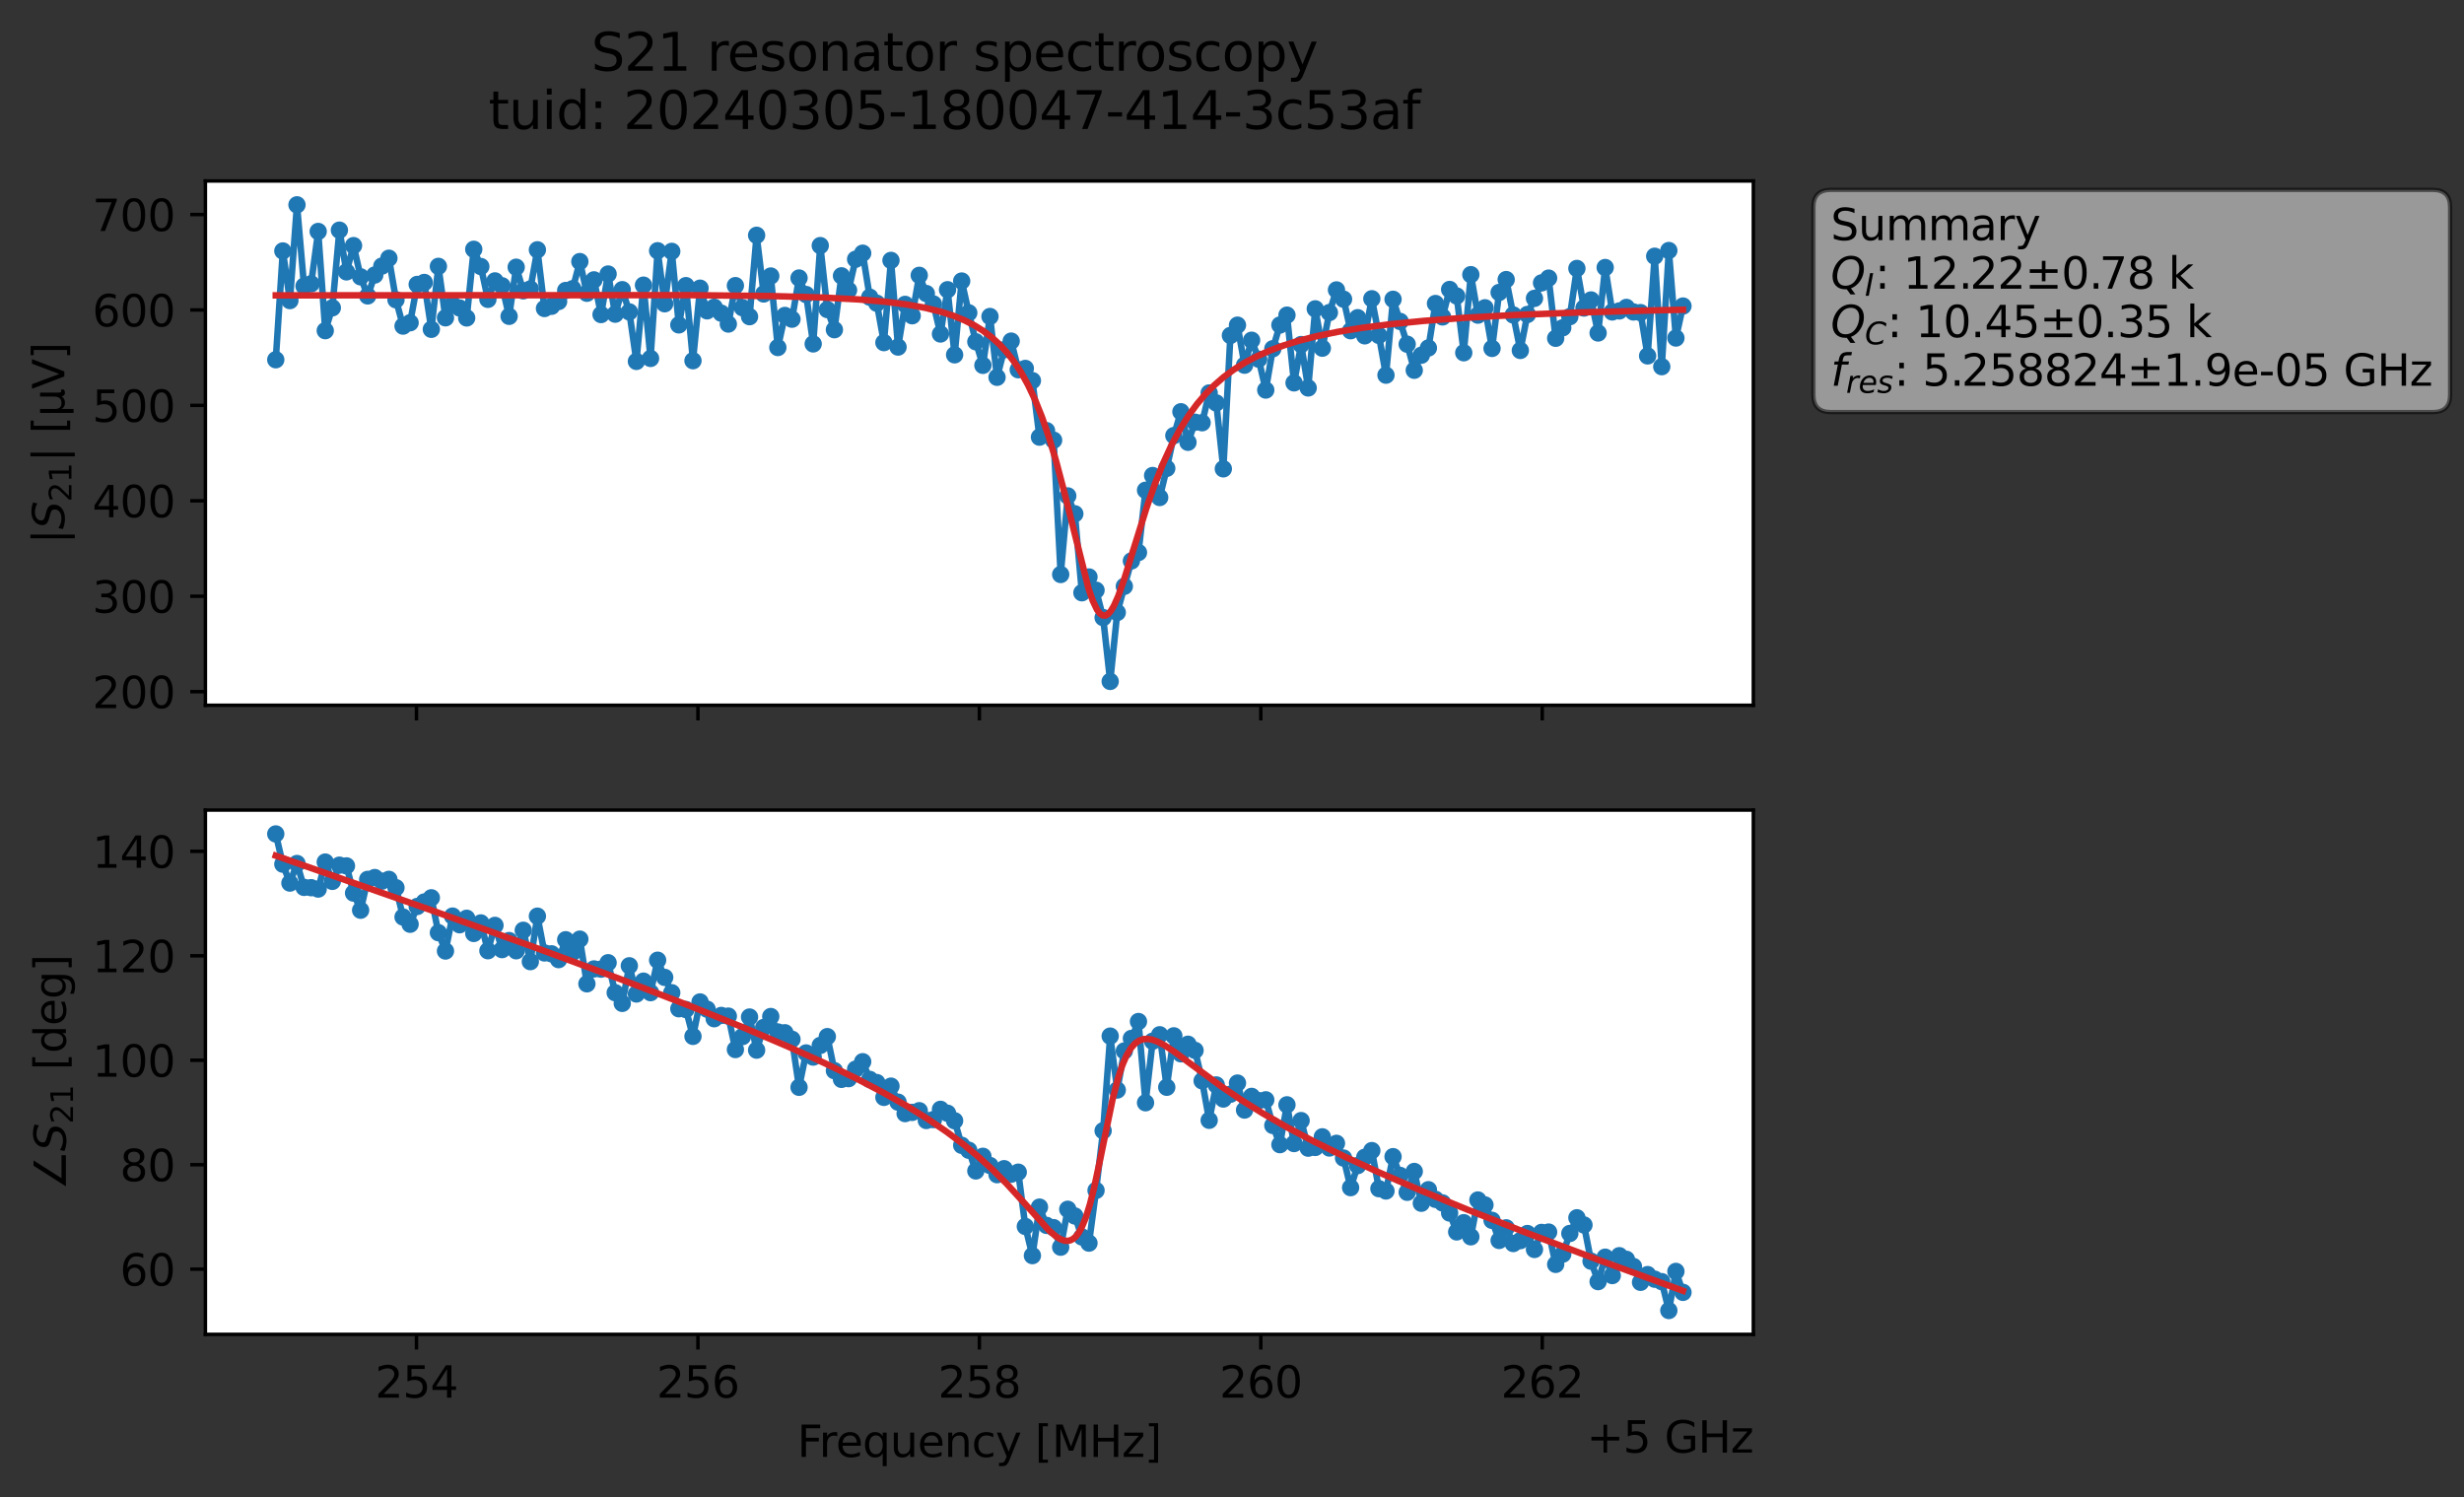 <?xml version="1.0" encoding="utf-8" standalone="no"?>
<!DOCTYPE svg PUBLIC "-//W3C//DTD SVG 1.1//EN"
  "http://www.w3.org/Graphics/SVG/1.1/DTD/svg11.dtd">
<svg xmlns:xlink="http://www.w3.org/1999/xlink" width="568.463pt" height="345.428pt" viewBox="0 0 568.463 345.428" xmlns="http://www.w3.org/2000/svg" version="1.1">
 <rect x="0" y="0" width="568.463" height="345.428" fill="#333333" stroke="none"/>
 <defs>
  <style type="text/css">*{stroke-linejoin: round; stroke-linecap: butt}</style>
 </defs>
 <g id="figure_1">
  <g id="patch_1">
   <path d="M 0 345.428 
L 568.463 345.428 
L 568.463 -0 
L 0 -0 
L 0 345.428 
z
" style="fill: none; opacity: 0"/>
  </g>
  <g id="axes_1">
   <g id="patch_2">
    <path d="M 47.388 162.72 
L 404.507 162.72 
L 404.507 41.76 
L 47.388 41.76 
z
" style="fill: #ffffff"/>
   </g>
   <g id="matplotlib.axis_1">
    <g id="xtick_1">
     <g id="line2d_1">
      <defs>
       <path id="m1ddf47754a" d="M 0 0 
L 0 3.5 
" style="stroke: #000000; stroke-width: 0.8"/>
      </defs>
      <g>
       <use xlink:href="#m1ddf47754a" x="96.086" y="162.72" style="stroke: #000000; stroke-width: 0.8"/>
      </g>
     </g>
    </g>
    <g id="xtick_2">
     <g id="line2d_2">
      <g>
       <use xlink:href="#m1ddf47754a" x="161.017" y="162.72" style="stroke: #000000; stroke-width: 0.8"/>
      </g>
     </g>
    </g>
    <g id="xtick_3">
     <g id="line2d_3">
      <g>
       <use xlink:href="#m1ddf47754a" x="225.947" y="162.72" style="stroke: #000000; stroke-width: 0.8"/>
      </g>
     </g>
    </g>
    <g id="xtick_4">
     <g id="line2d_4">
      <g>
       <use xlink:href="#m1ddf47754a" x="290.878" y="162.72" style="stroke: #000000; stroke-width: 0.8"/>
      </g>
     </g>
    </g>
    <g id="xtick_5">
     <g id="line2d_5">
      <g>
       <use xlink:href="#m1ddf47754a" x="355.809" y="162.72" style="stroke: #000000; stroke-width: 0.8"/>
      </g>
     </g>
    </g>
   </g>
   <g id="matplotlib.axis_2">
    <g id="ytick_1">
     <g id="line2d_6">
      <defs>
       <path id="mef1c5e6560" d="M 0 0 
L -3.5 0 
" style="stroke: #000000; stroke-width: 0.8"/>
      </defs>
      <g>
       <use xlink:href="#mef1c5e6560" x="47.388" y="159.584" style="stroke: #000000; stroke-width: 0.8"/>
      </g>
     </g>
     <g id="text_1">
      <!-- 200 -->
      <g transform="translate(21.3 163.383) scale(0.1 -0.1)">
       <defs>
        <path id="DejaVuSans-32" d="M 1228 531 
L 3431 531 
L 3431 0 
L 469 0 
L 469 531 
Q 828 903 1448 1529 
Q 2069 2156 2228 2338 
Q 2531 2678 2651 2914 
Q 2772 3150 2772 3378 
Q 2772 3750 2511 3984 
Q 2250 4219 1831 4219 
Q 1534 4219 1204 4116 
Q 875 4013 500 3803 
L 500 4441 
Q 881 4594 1212 4672 
Q 1544 4750 1819 4750 
Q 2544 4750 2975 4387 
Q 3406 4025 3406 3419 
Q 3406 3131 3298 2873 
Q 3191 2616 2906 2266 
Q 2828 2175 2409 1742 
Q 1991 1309 1228 531 
z
" transform="scale(0.016)"/>
        <path id="DejaVuSans-30" d="M 2034 4250 
Q 1547 4250 1301 3770 
Q 1056 3291 1056 2328 
Q 1056 1369 1301 889 
Q 1547 409 2034 409 
Q 2525 409 2770 889 
Q 3016 1369 3016 2328 
Q 3016 3291 2770 3770 
Q 2525 4250 2034 4250 
z
M 2034 4750 
Q 2819 4750 3233 4129 
Q 3647 3509 3647 2328 
Q 3647 1150 3233 529 
Q 2819 -91 2034 -91 
Q 1250 -91 836 529 
Q 422 1150 422 2328 
Q 422 3509 836 4129 
Q 1250 4750 2034 4750 
z
" transform="scale(0.016)"/>
       </defs>
       <use xlink:href="#DejaVuSans-32"/>
       <use xlink:href="#DejaVuSans-30" x="63.623"/>
       <use xlink:href="#DejaVuSans-30" x="127.246"/>
      </g>
     </g>
    </g>
    <g id="ytick_2">
     <g id="line2d_7">
      <g>
       <use xlink:href="#mef1c5e6560" x="47.388" y="137.566" style="stroke: #000000; stroke-width: 0.8"/>
      </g>
     </g>
     <g id="text_2">
      <!-- 300 -->
      <g transform="translate(21.3 141.366) scale(0.1 -0.1)">
       <defs>
        <path id="DejaVuSans-33" d="M 2597 2516 
Q 3050 2419 3304 2112 
Q 3559 1806 3559 1356 
Q 3559 666 3084 287 
Q 2609 -91 1734 -91 
Q 1441 -91 1130 -33 
Q 819 25 488 141 
L 488 750 
Q 750 597 1062 519 
Q 1375 441 1716 441 
Q 2309 441 2620 675 
Q 2931 909 2931 1356 
Q 2931 1769 2642 2001 
Q 2353 2234 1838 2234 
L 1294 2234 
L 1294 2753 
L 1863 2753 
Q 2328 2753 2575 2939 
Q 2822 3125 2822 3475 
Q 2822 3834 2567 4026 
Q 2313 4219 1838 4219 
Q 1578 4219 1281 4162 
Q 984 4106 628 3988 
L 628 4550 
Q 988 4650 1302 4700 
Q 1616 4750 1894 4750 
Q 2613 4750 3031 4423 
Q 3450 4097 3450 3541 
Q 3450 3153 3228 2886 
Q 3006 2619 2597 2516 
z
" transform="scale(0.016)"/>
       </defs>
       <use xlink:href="#DejaVuSans-33"/>
       <use xlink:href="#DejaVuSans-30" x="63.623"/>
       <use xlink:href="#DejaVuSans-30" x="127.246"/>
      </g>
     </g>
    </g>
    <g id="ytick_3">
     <g id="line2d_8">
      <g>
       <use xlink:href="#mef1c5e6560" x="47.388" y="115.549" style="stroke: #000000; stroke-width: 0.8"/>
      </g>
     </g>
     <g id="text_3">
      <!-- 400 -->
      <g transform="translate(21.3 119.348) scale(0.1 -0.1)">
       <defs>
        <path id="DejaVuSans-34" d="M 2419 4116 
L 825 1625 
L 2419 1625 
L 2419 4116 
z
M 2253 4666 
L 3047 4666 
L 3047 1625 
L 3713 1625 
L 3713 1100 
L 3047 1100 
L 3047 0 
L 2419 0 
L 2419 1100 
L 313 1100 
L 313 1709 
L 2253 4666 
z
" transform="scale(0.016)"/>
       </defs>
       <use xlink:href="#DejaVuSans-34"/>
       <use xlink:href="#DejaVuSans-30" x="63.623"/>
       <use xlink:href="#DejaVuSans-30" x="127.246"/>
      </g>
     </g>
    </g>
    <g id="ytick_4">
     <g id="line2d_9">
      <g>
       <use xlink:href="#mef1c5e6560" x="47.388" y="93.532" style="stroke: #000000; stroke-width: 0.8"/>
      </g>
     </g>
     <g id="text_4">
      <!-- 500 -->
      <g transform="translate(21.3 97.331) scale(0.1 -0.1)">
       <defs>
        <path id="DejaVuSans-35" d="M 691 4666 
L 3169 4666 
L 3169 4134 
L 1269 4134 
L 1269 2991 
Q 1406 3038 1543 3061 
Q 1681 3084 1819 3084 
Q 2600 3084 3056 2656 
Q 3513 2228 3513 1497 
Q 3513 744 3044 326 
Q 2575 -91 1722 -91 
Q 1428 -91 1123 -41 
Q 819 9 494 109 
L 494 744 
Q 775 591 1075 516 
Q 1375 441 1709 441 
Q 2250 441 2565 725 
Q 2881 1009 2881 1497 
Q 2881 1984 2565 2268 
Q 2250 2553 1709 2553 
Q 1456 2553 1204 2497 
Q 953 2441 691 2322 
L 691 4666 
z
" transform="scale(0.016)"/>
       </defs>
       <use xlink:href="#DejaVuSans-35"/>
       <use xlink:href="#DejaVuSans-30" x="63.623"/>
       <use xlink:href="#DejaVuSans-30" x="127.246"/>
      </g>
     </g>
    </g>
    <g id="ytick_5">
     <g id="line2d_10">
      <g>
       <use xlink:href="#mef1c5e6560" x="47.388" y="71.514" style="stroke: #000000; stroke-width: 0.8"/>
      </g>
     </g>
     <g id="text_5">
      <!-- 600 -->
      <g transform="translate(21.3 75.313) scale(0.1 -0.1)">
       <defs>
        <path id="DejaVuSans-36" d="M 2113 2584 
Q 1688 2584 1439 2293 
Q 1191 2003 1191 1497 
Q 1191 994 1439 701 
Q 1688 409 2113 409 
Q 2538 409 2786 701 
Q 3034 994 3034 1497 
Q 3034 2003 2786 2293 
Q 2538 2584 2113 2584 
z
M 3366 4563 
L 3366 3988 
Q 3128 4100 2886 4159 
Q 2644 4219 2406 4219 
Q 1781 4219 1451 3797 
Q 1122 3375 1075 2522 
Q 1259 2794 1537 2939 
Q 1816 3084 2150 3084 
Q 2853 3084 3261 2657 
Q 3669 2231 3669 1497 
Q 3669 778 3244 343 
Q 2819 -91 2113 -91 
Q 1303 -91 875 529 
Q 447 1150 447 2328 
Q 447 3434 972 4092 
Q 1497 4750 2381 4750 
Q 2619 4750 2861 4703 
Q 3103 4656 3366 4563 
z
" transform="scale(0.016)"/>
       </defs>
       <use xlink:href="#DejaVuSans-36"/>
       <use xlink:href="#DejaVuSans-30" x="63.623"/>
       <use xlink:href="#DejaVuSans-30" x="127.246"/>
      </g>
     </g>
    </g>
    <g id="ytick_6">
     <g id="line2d_11">
      <g>
       <use xlink:href="#mef1c5e6560" x="47.388" y="49.497" style="stroke: #000000; stroke-width: 0.8"/>
      </g>
     </g>
     <g id="text_6">
      <!-- 700 -->
      <g transform="translate(21.3 53.296) scale(0.1 -0.1)">
       <defs>
        <path id="DejaVuSans-37" d="M 525 4666 
L 3525 4666 
L 3525 4397 
L 1831 0 
L 1172 0 
L 2766 4134 
L 525 4134 
L 525 4666 
z
" transform="scale(0.016)"/>
       </defs>
       <use xlink:href="#DejaVuSans-37"/>
       <use xlink:href="#DejaVuSans-30" x="63.623"/>
       <use xlink:href="#DejaVuSans-30" x="127.246"/>
      </g>
     </g>
    </g>
    <g id="text_7">
     <!-- $|S_{21}|$ [μV] -->
     <g transform="translate(14.9 125.49) rotate(-90) scale(0.1 -0.1)">
      <defs>
       <path id="DejaVuSans-7c" d="M 1344 4891 
L 1344 -1509 
L 813 -1509 
L 813 4891 
L 1344 4891 
z
" transform="scale(0.016)"/>
       <path id="DejaVuSans-Oblique-53" d="M 3859 4513 
L 3738 3897 
Q 3422 4066 3111 4152 
Q 2800 4238 2509 4238 
Q 1944 4238 1609 3991 
Q 1275 3744 1275 3334 
Q 1275 3109 1398 2989 
Q 1522 2869 2034 2731 
L 2413 2638 
Q 3053 2472 3303 2217 
Q 3553 1963 3553 1503 
Q 3553 797 2998 353 
Q 2444 -91 1538 -91 
Q 1166 -91 791 -17 
Q 416 56 38 206 
L 166 856 
Q 513 641 861 531 
Q 1209 422 1556 422 
Q 2147 422 2503 684 
Q 2859 947 2859 1369 
Q 2859 1650 2717 1795 
Q 2575 1941 2106 2059 
L 1728 2156 
Q 1081 2325 845 2545 
Q 609 2766 609 3163 
Q 609 3859 1145 4304 
Q 1681 4750 2541 4750 
Q 2875 4750 3203 4690 
Q 3531 4631 3859 4513 
z
" transform="scale(0.016)"/>
       <path id="DejaVuSans-31" d="M 794 531 
L 1825 531 
L 1825 4091 
L 703 3866 
L 703 4441 
L 1819 4666 
L 2450 4666 
L 2450 531 
L 3481 531 
L 3481 0 
L 794 0 
L 794 531 
z
" transform="scale(0.016)"/>
       <path id="DejaVuSans-20" transform="scale(0.016)"/>
       <path id="DejaVuSans-5b" d="M 550 4863 
L 1875 4863 
L 1875 4416 
L 1125 4416 
L 1125 -397 
L 1875 -397 
L 1875 -844 
L 550 -844 
L 550 4863 
z
" transform="scale(0.016)"/>
       <path id="DejaVuSans-3bc" d="M 544 -1331 
L 544 3500 
L 1119 3500 
L 1119 1325 
Q 1119 872 1334 640 
Q 1550 409 1972 409 
Q 2434 409 2667 671 
Q 2900 934 2900 1459 
L 2900 3500 
L 3475 3500 
L 3475 806 
Q 3475 619 3529 530 
Q 3584 441 3700 441 
Q 3728 441 3778 458 
Q 3828 475 3916 513 
L 3916 50 
Q 3788 -22 3673 -56 
Q 3559 -91 3450 -91 
Q 3234 -91 3106 31 
Q 2978 153 2931 403 
Q 2775 156 2548 32 
Q 2322 -91 2016 -91 
Q 1697 -91 1473 31 
Q 1250 153 1119 397 
L 1119 -1331 
L 544 -1331 
z
" transform="scale(0.016)"/>
       <path id="DejaVuSans-56" d="M 1831 0 
L 50 4666 
L 709 4666 
L 2188 738 
L 3669 4666 
L 4325 4666 
L 2547 0 
L 1831 0 
z
" transform="scale(0.016)"/>
       <path id="DejaVuSans-5d" d="M 1947 4863 
L 1947 -844 
L 622 -844 
L 622 -397 
L 1369 -397 
L 1369 4416 
L 622 4416 
L 622 4863 
L 1947 4863 
z
" transform="scale(0.016)"/>
      </defs>
      <use xlink:href="#DejaVuSans-7c" transform="translate(0 0.578)"/>
      <use xlink:href="#DejaVuSans-Oblique-53" transform="translate(33.691 0.578)"/>
      <use xlink:href="#DejaVuSans-32" transform="translate(97.168 -15.828) scale(0.7)"/>
      <use xlink:href="#DejaVuSans-31" transform="translate(141.704 -15.828) scale(0.7)"/>
      <use xlink:href="#DejaVuSans-7c" transform="translate(188.975 0.578)"/>
      <use xlink:href="#DejaVuSans-20" transform="translate(222.666 0.578)"/>
      <use xlink:href="#DejaVuSans-5b" transform="translate(254.453 0.578)"/>
      <use xlink:href="#DejaVuSans-3bc" transform="translate(293.467 0.578)"/>
      <use xlink:href="#DejaVuSans-56" transform="translate(357.09 0.578)"/>
      <use xlink:href="#DejaVuSans-5d" transform="translate(425.498 0.578)"/>
     </g>
    </g>
   </g>
   <g id="line2d_12">
    <path d="M 63.62 83.001 
L 65.252 57.905 
L 66.883 69.355 
L 68.515 47.258 
L 70.146 66.02 
L 71.777 65.481 
L 73.409 53.403 
L 75.04 76.294 
L 76.672 71.022 
L 78.303 53.104 
L 79.935 62.73 
L 81.566 56.669 
L 83.197 63.874 
L 84.829 68.276 
L 86.46 63.454 
L 88.092 61.401 
L 89.723 59.578 
L 91.355 69.168 
L 92.986 75.237 
L 94.617 74.464 
L 96.249 65.626 
L 97.88 65.168 
L 99.512 75.984 
L 101.143 61.455 
L 102.775 73.329 
L 104.406 70.294 
L 106.037 71.059 
L 107.669 73.357 
L 109.3 57.519 
L 110.932 61.497 
L 112.563 69.071 
L 114.195 64.812 
L 115.826 65.938 
L 117.457 72.986 
L 119.089 61.652 
L 120.72 67.104 
L 122.352 66.67 
L 123.983 57.636 
L 125.615 71.181 
L 127.246 70.668 
L 128.877 69.566 
L 130.509 67.022 
L 132.14 66.607 
L 133.772 60.352 
L 135.403 67.66 
L 137.035 64.574 
L 138.666 72.574 
L 140.297 63.225 
L 141.929 72.486 
L 143.56 66.837 
L 145.192 71.963 
L 146.823 83.387 
L 148.455 65.792 
L 150.086 82.699 
L 151.717 57.852 
L 153.349 70.089 
L 154.98 57.997 
L 156.612 74.962 
L 158.243 65.904 
L 159.875 83.227 
L 161.506 66.49 
L 163.137 71.721 
L 164.769 70.883 
L 166.4 72.261 
L 168.032 74.767 
L 169.663 65.899 
L 171.295 71.002 
L 172.926 73.065 
L 174.557 54.288 
L 176.189 67.823 
L 177.82 63.685 
L 179.452 80.184 
L 181.083 72.783 
L 182.715 73.649 
L 184.346 64.144 
L 185.977 67.958 
L 187.609 79.348 
L 189.24 56.667 
L 190.872 71.426 
L 192.503 76.073 
L 194.135 63.639 
L 195.766 66.946 
L 197.397 59.814 
L 199.029 58.419 
L 200.66 68.569 
L 202.292 69.966 
L 203.923 79.05 
L 205.555 60.08 
L 207.186 80.078 
L 208.817 70.229 
L 210.449 72.853 
L 212.08 63.524 
L 213.712 67.731 
L 215.343 70.134 
L 216.975 77.061 
L 218.606 66.846 
L 220.237 81.869 
L 221.869 64.84 
L 223.5 72.18 
L 225.132 78.856 
L 226.763 84.298 
L 228.395 73.023 
L 230.026 87.054 
L 231.658 80.703 
L 233.289 78.704 
L 234.92 85.31 
L 236.552 85.006 
L 238.183 87.821 
L 239.815 100.862 
L 241.446 99.365 
L 243.078 101.565 
L 244.709 132.551 
L 246.34 114.417 
L 247.972 118.548 
L 249.603 136.764 
L 251.235 133.123 
L 252.866 136.18 
L 254.498 142.496 
L 256.129 157.222 
L 257.76 141.316 
L 261.023 129.426 
L 262.655 127.482 
L 264.286 113.113 
L 265.918 109.713 
L 267.549 114.789 
L 269.18 108.061 
L 270.812 100.502 
L 272.443 95.003 
L 274.075 102.048 
L 275.706 97.418 
L 277.338 97.539 
L 278.969 90.668 
L 280.6 92.968 
L 282.232 108.172 
L 283.863 77.397 
L 285.495 75.023 
L 287.126 84.261 
L 288.758 78.499 
L 290.389 82.871 
L 292.02 89.995 
L 293.652 80.46 
L 295.283 74.989 
L 296.915 72.71 
L 298.546 88.337 
L 300.178 79.497 
L 301.809 89.512 
L 303.44 71.259 
L 305.072 80.339 
L 306.703 72.114 
L 308.335 66.893 
L 309.966 69.031 
L 311.598 76.312 
L 313.229 73.301 
L 314.86 77.484 
L 316.492 68.932 
L 318.123 77.388 
L 319.755 86.561 
L 321.386 69.054 
L 324.649 79.419 
L 326.28 85.431 
L 327.912 81.96 
L 329.543 80.288 
L 331.175 70.027 
L 332.806 73.122 
L 334.438 66.789 
L 336.069 68.29 
L 337.7 81.393 
L 339.332 63.371 
L 340.963 72.711 
L 342.595 71.017 
L 344.226 80.391 
L 345.858 67.479 
L 347.489 64.508 
L 350.752 80.86 
L 352.383 72.556 
L 355.646 65.272 
L 357.278 64.168 
L 358.909 78.053 
L 362.172 73.064 
L 363.803 61.94 
L 365.435 71.068 
L 367.066 69.207 
L 368.698 76.828 
L 370.329 61.724 
L 371.96 71.973 
L 373.592 71.74 
L 375.223 70.932 
L 376.855 71.978 
L 378.486 72.13 
L 380.118 82.118 
L 381.749 59.12 
L 383.38 84.601 
L 385.012 57.801 
L 386.643 77.992 
L 388.275 70.612 
L 388.275 70.612 
" clip-path="url(#p0a248f58f6)" style="fill: none; stroke: #1f77b4; stroke-width: 1.5; stroke-linecap: square"/>
    <defs>
     <path id="m973a666e6e" d="M 0 1.5 
C 0.398 1.5 0.779 1.342 1.061 1.061 
C 1.342 0.779 1.5 0.398 1.5 0 
C 1.5 -0.398 1.342 -0.779 1.061 -1.061 
C 0.779 -1.342 0.398 -1.5 0 -1.5 
C -0.398 -1.5 -0.779 -1.342 -1.061 -1.061 
C -1.342 -0.779 -1.5 -0.398 -1.5 0 
C -1.5 0.398 -1.342 0.779 -1.061 1.061 
C -0.779 1.342 -0.398 1.5 0 1.5 
z
" style="stroke: #1f77b4"/>
    </defs>
    <g clip-path="url(#p0a248f58f6)">
     <use xlink:href="#m973a666e6e" x="63.62" y="83.001" style="fill: #1f77b4; stroke: #1f77b4"/>
     <use xlink:href="#m973a666e6e" x="65.252" y="57.905" style="fill: #1f77b4; stroke: #1f77b4"/>
     <use xlink:href="#m973a666e6e" x="66.883" y="69.355" style="fill: #1f77b4; stroke: #1f77b4"/>
     <use xlink:href="#m973a666e6e" x="68.515" y="47.258" style="fill: #1f77b4; stroke: #1f77b4"/>
     <use xlink:href="#m973a666e6e" x="70.146" y="66.02" style="fill: #1f77b4; stroke: #1f77b4"/>
     <use xlink:href="#m973a666e6e" x="71.777" y="65.481" style="fill: #1f77b4; stroke: #1f77b4"/>
     <use xlink:href="#m973a666e6e" x="73.409" y="53.403" style="fill: #1f77b4; stroke: #1f77b4"/>
     <use xlink:href="#m973a666e6e" x="75.04" y="76.294" style="fill: #1f77b4; stroke: #1f77b4"/>
     <use xlink:href="#m973a666e6e" x="76.672" y="71.022" style="fill: #1f77b4; stroke: #1f77b4"/>
     <use xlink:href="#m973a666e6e" x="78.303" y="53.104" style="fill: #1f77b4; stroke: #1f77b4"/>
     <use xlink:href="#m973a666e6e" x="79.935" y="62.73" style="fill: #1f77b4; stroke: #1f77b4"/>
     <use xlink:href="#m973a666e6e" x="81.566" y="56.669" style="fill: #1f77b4; stroke: #1f77b4"/>
     <use xlink:href="#m973a666e6e" x="83.197" y="63.874" style="fill: #1f77b4; stroke: #1f77b4"/>
     <use xlink:href="#m973a666e6e" x="84.829" y="68.276" style="fill: #1f77b4; stroke: #1f77b4"/>
     <use xlink:href="#m973a666e6e" x="86.46" y="63.454" style="fill: #1f77b4; stroke: #1f77b4"/>
     <use xlink:href="#m973a666e6e" x="88.092" y="61.401" style="fill: #1f77b4; stroke: #1f77b4"/>
     <use xlink:href="#m973a666e6e" x="89.723" y="59.578" style="fill: #1f77b4; stroke: #1f77b4"/>
     <use xlink:href="#m973a666e6e" x="91.355" y="69.168" style="fill: #1f77b4; stroke: #1f77b4"/>
     <use xlink:href="#m973a666e6e" x="92.986" y="75.237" style="fill: #1f77b4; stroke: #1f77b4"/>
     <use xlink:href="#m973a666e6e" x="94.617" y="74.464" style="fill: #1f77b4; stroke: #1f77b4"/>
     <use xlink:href="#m973a666e6e" x="96.249" y="65.626" style="fill: #1f77b4; stroke: #1f77b4"/>
     <use xlink:href="#m973a666e6e" x="97.88" y="65.168" style="fill: #1f77b4; stroke: #1f77b4"/>
     <use xlink:href="#m973a666e6e" x="99.512" y="75.984" style="fill: #1f77b4; stroke: #1f77b4"/>
     <use xlink:href="#m973a666e6e" x="101.143" y="61.455" style="fill: #1f77b4; stroke: #1f77b4"/>
     <use xlink:href="#m973a666e6e" x="102.775" y="73.329" style="fill: #1f77b4; stroke: #1f77b4"/>
     <use xlink:href="#m973a666e6e" x="104.406" y="70.294" style="fill: #1f77b4; stroke: #1f77b4"/>
     <use xlink:href="#m973a666e6e" x="106.037" y="71.059" style="fill: #1f77b4; stroke: #1f77b4"/>
     <use xlink:href="#m973a666e6e" x="107.669" y="73.357" style="fill: #1f77b4; stroke: #1f77b4"/>
     <use xlink:href="#m973a666e6e" x="109.3" y="57.519" style="fill: #1f77b4; stroke: #1f77b4"/>
     <use xlink:href="#m973a666e6e" x="110.932" y="61.497" style="fill: #1f77b4; stroke: #1f77b4"/>
     <use xlink:href="#m973a666e6e" x="112.563" y="69.071" style="fill: #1f77b4; stroke: #1f77b4"/>
     <use xlink:href="#m973a666e6e" x="114.195" y="64.812" style="fill: #1f77b4; stroke: #1f77b4"/>
     <use xlink:href="#m973a666e6e" x="115.826" y="65.938" style="fill: #1f77b4; stroke: #1f77b4"/>
     <use xlink:href="#m973a666e6e" x="117.457" y="72.986" style="fill: #1f77b4; stroke: #1f77b4"/>
     <use xlink:href="#m973a666e6e" x="119.089" y="61.652" style="fill: #1f77b4; stroke: #1f77b4"/>
     <use xlink:href="#m973a666e6e" x="120.72" y="67.104" style="fill: #1f77b4; stroke: #1f77b4"/>
     <use xlink:href="#m973a666e6e" x="122.352" y="66.67" style="fill: #1f77b4; stroke: #1f77b4"/>
     <use xlink:href="#m973a666e6e" x="123.983" y="57.636" style="fill: #1f77b4; stroke: #1f77b4"/>
     <use xlink:href="#m973a666e6e" x="125.615" y="71.181" style="fill: #1f77b4; stroke: #1f77b4"/>
     <use xlink:href="#m973a666e6e" x="127.246" y="70.668" style="fill: #1f77b4; stroke: #1f77b4"/>
     <use xlink:href="#m973a666e6e" x="128.877" y="69.566" style="fill: #1f77b4; stroke: #1f77b4"/>
     <use xlink:href="#m973a666e6e" x="130.509" y="67.022" style="fill: #1f77b4; stroke: #1f77b4"/>
     <use xlink:href="#m973a666e6e" x="132.14" y="66.607" style="fill: #1f77b4; stroke: #1f77b4"/>
     <use xlink:href="#m973a666e6e" x="133.772" y="60.352" style="fill: #1f77b4; stroke: #1f77b4"/>
     <use xlink:href="#m973a666e6e" x="135.403" y="67.66" style="fill: #1f77b4; stroke: #1f77b4"/>
     <use xlink:href="#m973a666e6e" x="137.035" y="64.574" style="fill: #1f77b4; stroke: #1f77b4"/>
     <use xlink:href="#m973a666e6e" x="138.666" y="72.574" style="fill: #1f77b4; stroke: #1f77b4"/>
     <use xlink:href="#m973a666e6e" x="140.297" y="63.225" style="fill: #1f77b4; stroke: #1f77b4"/>
     <use xlink:href="#m973a666e6e" x="141.929" y="72.486" style="fill: #1f77b4; stroke: #1f77b4"/>
     <use xlink:href="#m973a666e6e" x="143.56" y="66.837" style="fill: #1f77b4; stroke: #1f77b4"/>
     <use xlink:href="#m973a666e6e" x="145.192" y="71.963" style="fill: #1f77b4; stroke: #1f77b4"/>
     <use xlink:href="#m973a666e6e" x="146.823" y="83.387" style="fill: #1f77b4; stroke: #1f77b4"/>
     <use xlink:href="#m973a666e6e" x="148.455" y="65.792" style="fill: #1f77b4; stroke: #1f77b4"/>
     <use xlink:href="#m973a666e6e" x="150.086" y="82.699" style="fill: #1f77b4; stroke: #1f77b4"/>
     <use xlink:href="#m973a666e6e" x="151.717" y="57.852" style="fill: #1f77b4; stroke: #1f77b4"/>
     <use xlink:href="#m973a666e6e" x="153.349" y="70.089" style="fill: #1f77b4; stroke: #1f77b4"/>
     <use xlink:href="#m973a666e6e" x="154.98" y="57.997" style="fill: #1f77b4; stroke: #1f77b4"/>
     <use xlink:href="#m973a666e6e" x="156.612" y="74.962" style="fill: #1f77b4; stroke: #1f77b4"/>
     <use xlink:href="#m973a666e6e" x="158.243" y="65.904" style="fill: #1f77b4; stroke: #1f77b4"/>
     <use xlink:href="#m973a666e6e" x="159.875" y="83.227" style="fill: #1f77b4; stroke: #1f77b4"/>
     <use xlink:href="#m973a666e6e" x="161.506" y="66.49" style="fill: #1f77b4; stroke: #1f77b4"/>
     <use xlink:href="#m973a666e6e" x="163.137" y="71.721" style="fill: #1f77b4; stroke: #1f77b4"/>
     <use xlink:href="#m973a666e6e" x="164.769" y="70.883" style="fill: #1f77b4; stroke: #1f77b4"/>
     <use xlink:href="#m973a666e6e" x="166.4" y="72.261" style="fill: #1f77b4; stroke: #1f77b4"/>
     <use xlink:href="#m973a666e6e" x="168.032" y="74.767" style="fill: #1f77b4; stroke: #1f77b4"/>
     <use xlink:href="#m973a666e6e" x="169.663" y="65.899" style="fill: #1f77b4; stroke: #1f77b4"/>
     <use xlink:href="#m973a666e6e" x="171.295" y="71.002" style="fill: #1f77b4; stroke: #1f77b4"/>
     <use xlink:href="#m973a666e6e" x="172.926" y="73.065" style="fill: #1f77b4; stroke: #1f77b4"/>
     <use xlink:href="#m973a666e6e" x="174.557" y="54.288" style="fill: #1f77b4; stroke: #1f77b4"/>
     <use xlink:href="#m973a666e6e" x="176.189" y="67.823" style="fill: #1f77b4; stroke: #1f77b4"/>
     <use xlink:href="#m973a666e6e" x="177.82" y="63.685" style="fill: #1f77b4; stroke: #1f77b4"/>
     <use xlink:href="#m973a666e6e" x="179.452" y="80.184" style="fill: #1f77b4; stroke: #1f77b4"/>
     <use xlink:href="#m973a666e6e" x="181.083" y="72.783" style="fill: #1f77b4; stroke: #1f77b4"/>
     <use xlink:href="#m973a666e6e" x="182.715" y="73.649" style="fill: #1f77b4; stroke: #1f77b4"/>
     <use xlink:href="#m973a666e6e" x="184.346" y="64.144" style="fill: #1f77b4; stroke: #1f77b4"/>
     <use xlink:href="#m973a666e6e" x="185.977" y="67.958" style="fill: #1f77b4; stroke: #1f77b4"/>
     <use xlink:href="#m973a666e6e" x="187.609" y="79.348" style="fill: #1f77b4; stroke: #1f77b4"/>
     <use xlink:href="#m973a666e6e" x="189.24" y="56.667" style="fill: #1f77b4; stroke: #1f77b4"/>
     <use xlink:href="#m973a666e6e" x="190.872" y="71.426" style="fill: #1f77b4; stroke: #1f77b4"/>
     <use xlink:href="#m973a666e6e" x="192.503" y="76.073" style="fill: #1f77b4; stroke: #1f77b4"/>
     <use xlink:href="#m973a666e6e" x="194.135" y="63.639" style="fill: #1f77b4; stroke: #1f77b4"/>
     <use xlink:href="#m973a666e6e" x="195.766" y="66.946" style="fill: #1f77b4; stroke: #1f77b4"/>
     <use xlink:href="#m973a666e6e" x="197.397" y="59.814" style="fill: #1f77b4; stroke: #1f77b4"/>
     <use xlink:href="#m973a666e6e" x="199.029" y="58.419" style="fill: #1f77b4; stroke: #1f77b4"/>
     <use xlink:href="#m973a666e6e" x="200.66" y="68.569" style="fill: #1f77b4; stroke: #1f77b4"/>
     <use xlink:href="#m973a666e6e" x="202.292" y="69.966" style="fill: #1f77b4; stroke: #1f77b4"/>
     <use xlink:href="#m973a666e6e" x="203.923" y="79.05" style="fill: #1f77b4; stroke: #1f77b4"/>
     <use xlink:href="#m973a666e6e" x="205.555" y="60.08" style="fill: #1f77b4; stroke: #1f77b4"/>
     <use xlink:href="#m973a666e6e" x="207.186" y="80.078" style="fill: #1f77b4; stroke: #1f77b4"/>
     <use xlink:href="#m973a666e6e" x="208.817" y="70.229" style="fill: #1f77b4; stroke: #1f77b4"/>
     <use xlink:href="#m973a666e6e" x="210.449" y="72.853" style="fill: #1f77b4; stroke: #1f77b4"/>
     <use xlink:href="#m973a666e6e" x="212.08" y="63.524" style="fill: #1f77b4; stroke: #1f77b4"/>
     <use xlink:href="#m973a666e6e" x="213.712" y="67.731" style="fill: #1f77b4; stroke: #1f77b4"/>
     <use xlink:href="#m973a666e6e" x="215.343" y="70.134" style="fill: #1f77b4; stroke: #1f77b4"/>
     <use xlink:href="#m973a666e6e" x="216.975" y="77.061" style="fill: #1f77b4; stroke: #1f77b4"/>
     <use xlink:href="#m973a666e6e" x="218.606" y="66.846" style="fill: #1f77b4; stroke: #1f77b4"/>
     <use xlink:href="#m973a666e6e" x="220.237" y="81.869" style="fill: #1f77b4; stroke: #1f77b4"/>
     <use xlink:href="#m973a666e6e" x="221.869" y="64.84" style="fill: #1f77b4; stroke: #1f77b4"/>
     <use xlink:href="#m973a666e6e" x="223.5" y="72.18" style="fill: #1f77b4; stroke: #1f77b4"/>
     <use xlink:href="#m973a666e6e" x="225.132" y="78.856" style="fill: #1f77b4; stroke: #1f77b4"/>
     <use xlink:href="#m973a666e6e" x="226.763" y="84.298" style="fill: #1f77b4; stroke: #1f77b4"/>
     <use xlink:href="#m973a666e6e" x="228.395" y="73.023" style="fill: #1f77b4; stroke: #1f77b4"/>
     <use xlink:href="#m973a666e6e" x="230.026" y="87.054" style="fill: #1f77b4; stroke: #1f77b4"/>
     <use xlink:href="#m973a666e6e" x="231.658" y="80.703" style="fill: #1f77b4; stroke: #1f77b4"/>
     <use xlink:href="#m973a666e6e" x="233.289" y="78.704" style="fill: #1f77b4; stroke: #1f77b4"/>
     <use xlink:href="#m973a666e6e" x="234.92" y="85.31" style="fill: #1f77b4; stroke: #1f77b4"/>
     <use xlink:href="#m973a666e6e" x="236.552" y="85.006" style="fill: #1f77b4; stroke: #1f77b4"/>
     <use xlink:href="#m973a666e6e" x="238.183" y="87.821" style="fill: #1f77b4; stroke: #1f77b4"/>
     <use xlink:href="#m973a666e6e" x="239.815" y="100.862" style="fill: #1f77b4; stroke: #1f77b4"/>
     <use xlink:href="#m973a666e6e" x="241.446" y="99.365" style="fill: #1f77b4; stroke: #1f77b4"/>
     <use xlink:href="#m973a666e6e" x="243.078" y="101.565" style="fill: #1f77b4; stroke: #1f77b4"/>
     <use xlink:href="#m973a666e6e" x="244.709" y="132.551" style="fill: #1f77b4; stroke: #1f77b4"/>
     <use xlink:href="#m973a666e6e" x="246.34" y="114.417" style="fill: #1f77b4; stroke: #1f77b4"/>
     <use xlink:href="#m973a666e6e" x="247.972" y="118.548" style="fill: #1f77b4; stroke: #1f77b4"/>
     <use xlink:href="#m973a666e6e" x="249.603" y="136.764" style="fill: #1f77b4; stroke: #1f77b4"/>
     <use xlink:href="#m973a666e6e" x="251.235" y="133.123" style="fill: #1f77b4; stroke: #1f77b4"/>
     <use xlink:href="#m973a666e6e" x="252.866" y="136.18" style="fill: #1f77b4; stroke: #1f77b4"/>
     <use xlink:href="#m973a666e6e" x="254.498" y="142.496" style="fill: #1f77b4; stroke: #1f77b4"/>
     <use xlink:href="#m973a666e6e" x="256.129" y="157.222" style="fill: #1f77b4; stroke: #1f77b4"/>
     <use xlink:href="#m973a666e6e" x="257.76" y="141.316" style="fill: #1f77b4; stroke: #1f77b4"/>
     <use xlink:href="#m973a666e6e" x="259.392" y="135.278" style="fill: #1f77b4; stroke: #1f77b4"/>
     <use xlink:href="#m973a666e6e" x="261.023" y="129.426" style="fill: #1f77b4; stroke: #1f77b4"/>
     <use xlink:href="#m973a666e6e" x="262.655" y="127.482" style="fill: #1f77b4; stroke: #1f77b4"/>
     <use xlink:href="#m973a666e6e" x="264.286" y="113.113" style="fill: #1f77b4; stroke: #1f77b4"/>
     <use xlink:href="#m973a666e6e" x="265.918" y="109.713" style="fill: #1f77b4; stroke: #1f77b4"/>
     <use xlink:href="#m973a666e6e" x="267.549" y="114.789" style="fill: #1f77b4; stroke: #1f77b4"/>
     <use xlink:href="#m973a666e6e" x="269.18" y="108.061" style="fill: #1f77b4; stroke: #1f77b4"/>
     <use xlink:href="#m973a666e6e" x="270.812" y="100.502" style="fill: #1f77b4; stroke: #1f77b4"/>
     <use xlink:href="#m973a666e6e" x="272.443" y="95.003" style="fill: #1f77b4; stroke: #1f77b4"/>
     <use xlink:href="#m973a666e6e" x="274.075" y="102.048" style="fill: #1f77b4; stroke: #1f77b4"/>
     <use xlink:href="#m973a666e6e" x="275.706" y="97.418" style="fill: #1f77b4; stroke: #1f77b4"/>
     <use xlink:href="#m973a666e6e" x="277.338" y="97.539" style="fill: #1f77b4; stroke: #1f77b4"/>
     <use xlink:href="#m973a666e6e" x="278.969" y="90.668" style="fill: #1f77b4; stroke: #1f77b4"/>
     <use xlink:href="#m973a666e6e" x="280.6" y="92.968" style="fill: #1f77b4; stroke: #1f77b4"/>
     <use xlink:href="#m973a666e6e" x="282.232" y="108.172" style="fill: #1f77b4; stroke: #1f77b4"/>
     <use xlink:href="#m973a666e6e" x="283.863" y="77.397" style="fill: #1f77b4; stroke: #1f77b4"/>
     <use xlink:href="#m973a666e6e" x="285.495" y="75.023" style="fill: #1f77b4; stroke: #1f77b4"/>
     <use xlink:href="#m973a666e6e" x="287.126" y="84.261" style="fill: #1f77b4; stroke: #1f77b4"/>
     <use xlink:href="#m973a666e6e" x="288.758" y="78.499" style="fill: #1f77b4; stroke: #1f77b4"/>
     <use xlink:href="#m973a666e6e" x="290.389" y="82.871" style="fill: #1f77b4; stroke: #1f77b4"/>
     <use xlink:href="#m973a666e6e" x="292.02" y="89.995" style="fill: #1f77b4; stroke: #1f77b4"/>
     <use xlink:href="#m973a666e6e" x="293.652" y="80.46" style="fill: #1f77b4; stroke: #1f77b4"/>
     <use xlink:href="#m973a666e6e" x="295.283" y="74.989" style="fill: #1f77b4; stroke: #1f77b4"/>
     <use xlink:href="#m973a666e6e" x="296.915" y="72.71" style="fill: #1f77b4; stroke: #1f77b4"/>
     <use xlink:href="#m973a666e6e" x="298.546" y="88.337" style="fill: #1f77b4; stroke: #1f77b4"/>
     <use xlink:href="#m973a666e6e" x="300.178" y="79.497" style="fill: #1f77b4; stroke: #1f77b4"/>
     <use xlink:href="#m973a666e6e" x="301.809" y="89.512" style="fill: #1f77b4; stroke: #1f77b4"/>
     <use xlink:href="#m973a666e6e" x="303.44" y="71.259" style="fill: #1f77b4; stroke: #1f77b4"/>
     <use xlink:href="#m973a666e6e" x="305.072" y="80.339" style="fill: #1f77b4; stroke: #1f77b4"/>
     <use xlink:href="#m973a666e6e" x="306.703" y="72.114" style="fill: #1f77b4; stroke: #1f77b4"/>
     <use xlink:href="#m973a666e6e" x="308.335" y="66.893" style="fill: #1f77b4; stroke: #1f77b4"/>
     <use xlink:href="#m973a666e6e" x="309.966" y="69.031" style="fill: #1f77b4; stroke: #1f77b4"/>
     <use xlink:href="#m973a666e6e" x="311.598" y="76.312" style="fill: #1f77b4; stroke: #1f77b4"/>
     <use xlink:href="#m973a666e6e" x="313.229" y="73.301" style="fill: #1f77b4; stroke: #1f77b4"/>
     <use xlink:href="#m973a666e6e" x="314.86" y="77.484" style="fill: #1f77b4; stroke: #1f77b4"/>
     <use xlink:href="#m973a666e6e" x="316.492" y="68.932" style="fill: #1f77b4; stroke: #1f77b4"/>
     <use xlink:href="#m973a666e6e" x="318.123" y="77.388" style="fill: #1f77b4; stroke: #1f77b4"/>
     <use xlink:href="#m973a666e6e" x="319.755" y="86.561" style="fill: #1f77b4; stroke: #1f77b4"/>
     <use xlink:href="#m973a666e6e" x="321.386" y="69.054" style="fill: #1f77b4; stroke: #1f77b4"/>
     <use xlink:href="#m973a666e6e" x="323.018" y="74.165" style="fill: #1f77b4; stroke: #1f77b4"/>
     <use xlink:href="#m973a666e6e" x="324.649" y="79.419" style="fill: #1f77b4; stroke: #1f77b4"/>
     <use xlink:href="#m973a666e6e" x="326.28" y="85.431" style="fill: #1f77b4; stroke: #1f77b4"/>
     <use xlink:href="#m973a666e6e" x="327.912" y="81.96" style="fill: #1f77b4; stroke: #1f77b4"/>
     <use xlink:href="#m973a666e6e" x="329.543" y="80.288" style="fill: #1f77b4; stroke: #1f77b4"/>
     <use xlink:href="#m973a666e6e" x="331.175" y="70.027" style="fill: #1f77b4; stroke: #1f77b4"/>
     <use xlink:href="#m973a666e6e" x="332.806" y="73.122" style="fill: #1f77b4; stroke: #1f77b4"/>
     <use xlink:href="#m973a666e6e" x="334.438" y="66.789" style="fill: #1f77b4; stroke: #1f77b4"/>
     <use xlink:href="#m973a666e6e" x="336.069" y="68.29" style="fill: #1f77b4; stroke: #1f77b4"/>
     <use xlink:href="#m973a666e6e" x="337.7" y="81.393" style="fill: #1f77b4; stroke: #1f77b4"/>
     <use xlink:href="#m973a666e6e" x="339.332" y="63.371" style="fill: #1f77b4; stroke: #1f77b4"/>
     <use xlink:href="#m973a666e6e" x="340.963" y="72.711" style="fill: #1f77b4; stroke: #1f77b4"/>
     <use xlink:href="#m973a666e6e" x="342.595" y="71.017" style="fill: #1f77b4; stroke: #1f77b4"/>
     <use xlink:href="#m973a666e6e" x="344.226" y="80.391" style="fill: #1f77b4; stroke: #1f77b4"/>
     <use xlink:href="#m973a666e6e" x="345.858" y="67.479" style="fill: #1f77b4; stroke: #1f77b4"/>
     <use xlink:href="#m973a666e6e" x="347.489" y="64.508" style="fill: #1f77b4; stroke: #1f77b4"/>
     <use xlink:href="#m973a666e6e" x="349.12" y="72.67" style="fill: #1f77b4; stroke: #1f77b4"/>
     <use xlink:href="#m973a666e6e" x="350.752" y="80.86" style="fill: #1f77b4; stroke: #1f77b4"/>
     <use xlink:href="#m973a666e6e" x="352.383" y="72.556" style="fill: #1f77b4; stroke: #1f77b4"/>
     <use xlink:href="#m973a666e6e" x="354.015" y="68.84" style="fill: #1f77b4; stroke: #1f77b4"/>
     <use xlink:href="#m973a666e6e" x="355.646" y="65.272" style="fill: #1f77b4; stroke: #1f77b4"/>
     <use xlink:href="#m973a666e6e" x="357.278" y="64.168" style="fill: #1f77b4; stroke: #1f77b4"/>
     <use xlink:href="#m973a666e6e" x="358.909" y="78.053" style="fill: #1f77b4; stroke: #1f77b4"/>
     <use xlink:href="#m973a666e6e" x="360.54" y="75.624" style="fill: #1f77b4; stroke: #1f77b4"/>
     <use xlink:href="#m973a666e6e" x="362.172" y="73.064" style="fill: #1f77b4; stroke: #1f77b4"/>
     <use xlink:href="#m973a666e6e" x="363.803" y="61.94" style="fill: #1f77b4; stroke: #1f77b4"/>
     <use xlink:href="#m973a666e6e" x="365.435" y="71.068" style="fill: #1f77b4; stroke: #1f77b4"/>
     <use xlink:href="#m973a666e6e" x="367.066" y="69.207" style="fill: #1f77b4; stroke: #1f77b4"/>
     <use xlink:href="#m973a666e6e" x="368.698" y="76.828" style="fill: #1f77b4; stroke: #1f77b4"/>
     <use xlink:href="#m973a666e6e" x="370.329" y="61.724" style="fill: #1f77b4; stroke: #1f77b4"/>
     <use xlink:href="#m973a666e6e" x="371.96" y="71.973" style="fill: #1f77b4; stroke: #1f77b4"/>
     <use xlink:href="#m973a666e6e" x="373.592" y="71.74" style="fill: #1f77b4; stroke: #1f77b4"/>
     <use xlink:href="#m973a666e6e" x="375.223" y="70.932" style="fill: #1f77b4; stroke: #1f77b4"/>
     <use xlink:href="#m973a666e6e" x="376.855" y="71.978" style="fill: #1f77b4; stroke: #1f77b4"/>
     <use xlink:href="#m973a666e6e" x="378.486" y="72.13" style="fill: #1f77b4; stroke: #1f77b4"/>
     <use xlink:href="#m973a666e6e" x="380.118" y="82.118" style="fill: #1f77b4; stroke: #1f77b4"/>
     <use xlink:href="#m973a666e6e" x="381.749" y="59.12" style="fill: #1f77b4; stroke: #1f77b4"/>
     <use xlink:href="#m973a666e6e" x="383.38" y="84.601" style="fill: #1f77b4; stroke: #1f77b4"/>
     <use xlink:href="#m973a666e6e" x="385.012" y="57.801" style="fill: #1f77b4; stroke: #1f77b4"/>
     <use xlink:href="#m973a666e6e" x="386.643" y="77.992" style="fill: #1f77b4; stroke: #1f77b4"/>
     <use xlink:href="#m973a666e6e" x="388.275" y="70.612" style="fill: #1f77b4; stroke: #1f77b4"/>
    </g>
   </g>
   <g id="line2d_13">
    <path d="M 63.62 68.146 
L 158.839 68.097 
L 178.013 68.308 
L 189.712 68.64 
L 198.162 69.092 
L 204.336 69.63 
L 209.211 70.257 
L 213.436 71.022 
L 217.011 71.904 
L 219.935 72.848 
L 222.535 73.915 
L 224.81 75.078 
L 226.76 76.292 
L 228.71 77.756 
L 230.66 79.529 
L 232.285 81.298 
L 233.909 83.387 
L 235.534 85.857 
L 237.159 88.778 
L 238.784 92.227 
L 240.409 96.281 
L 242.034 101.005 
L 243.659 106.432 
L 245.609 113.817 
L 251.133 135.802 
L 252.108 138.609 
L 253.083 140.656 
L 253.733 141.531 
L 254.383 141.988 
L 255.033 142.021 
L 255.683 141.644 
L 256.333 140.884 
L 256.983 139.784 
L 257.958 137.6 
L 259.258 133.968 
L 261.533 126.662 
L 264.458 117.328 
L 266.407 111.765 
L 268.357 106.875 
L 270.307 102.643 
L 272.257 99.01 
L 274.207 95.897 
L 276.157 93.23 
L 278.107 90.937 
L 280.057 88.959 
L 282.331 86.982 
L 284.606 85.298 
L 287.206 83.666 
L 289.806 82.286 
L 292.731 80.974 
L 295.981 79.755 
L 299.555 78.642 
L 303.78 77.562 
L 308.655 76.557 
L 314.179 75.65 
L 320.679 74.81 
L 328.479 74.032 
L 337.903 73.322 
L 349.602 72.673 
L 364.226 72.093 
L 383.075 71.578 
L 388.275 71.466 
L 388.275 71.466 
" clip-path="url(#p0a248f58f6)" style="fill: none; stroke: #d62728; stroke-width: 1.5; stroke-linecap: square"/>
   </g>
   <g id="patch_3">
    <path d="M 47.388 162.72 
L 47.388 41.76 
" style="fill: none; stroke: #000000; stroke-width: 0.8; stroke-linejoin: miter; stroke-linecap: square"/>
   </g>
   <g id="patch_4">
    <path d="M 404.507 162.72 
L 404.507 41.76 
" style="fill: none; stroke: #000000; stroke-width: 0.8; stroke-linejoin: miter; stroke-linecap: square"/>
   </g>
   <g id="patch_5">
    <path d="M 47.388 162.72 
L 404.507 162.72 
" style="fill: none; stroke: #000000; stroke-width: 0.8; stroke-linejoin: miter; stroke-linecap: square"/>
   </g>
   <g id="patch_6">
    <path d="M 47.388 41.76 
L 404.507 41.76 
" style="fill: none; stroke: #000000; stroke-width: 0.8; stroke-linejoin: miter; stroke-linecap: square"/>
   </g>
   <g id="text_8">
    <g id="patch_7">
     <path d="M 422.363 95.08 
L 561.264 95.08 
Q 565.264 95.08 565.264 91.08 
L 565.264 47.808 
Q 565.264 43.808 561.264 43.808 
L 422.363 43.808 
Q 418.363 43.808 418.363 47.808 
L 418.363 91.08 
Q 418.363 95.08 422.363 95.08 
z
" style="fill: #ffffff; opacity: 0.5; stroke: #000000; stroke-linejoin: miter"/>
    </g>
    <!-- Summary -->
    <g transform="translate(422.363 55.406) scale(0.1 -0.1)">
     <defs>
      <path id="DejaVuSans-53" d="M 3425 4513 
L 3425 3897 
Q 3066 4069 2747 4153 
Q 2428 4238 2131 4238 
Q 1616 4238 1336 4038 
Q 1056 3838 1056 3469 
Q 1056 3159 1242 3001 
Q 1428 2844 1947 2747 
L 2328 2669 
Q 3034 2534 3370 2195 
Q 3706 1856 3706 1288 
Q 3706 609 3251 259 
Q 2797 -91 1919 -91 
Q 1588 -91 1214 -16 
Q 841 59 441 206 
L 441 856 
Q 825 641 1194 531 
Q 1563 422 1919 422 
Q 2459 422 2753 634 
Q 3047 847 3047 1241 
Q 3047 1584 2836 1778 
Q 2625 1972 2144 2069 
L 1759 2144 
Q 1053 2284 737 2584 
Q 422 2884 422 3419 
Q 422 4038 858 4394 
Q 1294 4750 2059 4750 
Q 2388 4750 2728 4690 
Q 3069 4631 3425 4513 
z
" transform="scale(0.016)"/>
      <path id="DejaVuSans-75" d="M 544 1381 
L 544 3500 
L 1119 3500 
L 1119 1403 
Q 1119 906 1312 657 
Q 1506 409 1894 409 
Q 2359 409 2629 706 
Q 2900 1003 2900 1516 
L 2900 3500 
L 3475 3500 
L 3475 0 
L 2900 0 
L 2900 538 
Q 2691 219 2414 64 
Q 2138 -91 1772 -91 
Q 1169 -91 856 284 
Q 544 659 544 1381 
z
M 1991 3584 
L 1991 3584 
z
" transform="scale(0.016)"/>
      <path id="DejaVuSans-6d" d="M 3328 2828 
Q 3544 3216 3844 3400 
Q 4144 3584 4550 3584 
Q 5097 3584 5394 3201 
Q 5691 2819 5691 2113 
L 5691 0 
L 5113 0 
L 5113 2094 
Q 5113 2597 4934 2840 
Q 4756 3084 4391 3084 
Q 3944 3084 3684 2787 
Q 3425 2491 3425 1978 
L 3425 0 
L 2847 0 
L 2847 2094 
Q 2847 2600 2669 2842 
Q 2491 3084 2119 3084 
Q 1678 3084 1418 2786 
Q 1159 2488 1159 1978 
L 1159 0 
L 581 0 
L 581 3500 
L 1159 3500 
L 1159 2956 
Q 1356 3278 1631 3431 
Q 1906 3584 2284 3584 
Q 2666 3584 2933 3390 
Q 3200 3197 3328 2828 
z
" transform="scale(0.016)"/>
      <path id="DejaVuSans-61" d="M 2194 1759 
Q 1497 1759 1228 1600 
Q 959 1441 959 1056 
Q 959 750 1161 570 
Q 1363 391 1709 391 
Q 2188 391 2477 730 
Q 2766 1069 2766 1631 
L 2766 1759 
L 2194 1759 
z
M 3341 1997 
L 3341 0 
L 2766 0 
L 2766 531 
Q 2569 213 2275 61 
Q 1981 -91 1556 -91 
Q 1019 -91 701 211 
Q 384 513 384 1019 
Q 384 1609 779 1909 
Q 1175 2209 1959 2209 
L 2766 2209 
L 2766 2266 
Q 2766 2663 2505 2880 
Q 2244 3097 1772 3097 
Q 1472 3097 1187 3025 
Q 903 2953 641 2809 
L 641 3341 
Q 956 3463 1253 3523 
Q 1550 3584 1831 3584 
Q 2591 3584 2966 3190 
Q 3341 2797 3341 1997 
z
" transform="scale(0.016)"/>
      <path id="DejaVuSans-72" d="M 2631 2963 
Q 2534 3019 2420 3045 
Q 2306 3072 2169 3072 
Q 1681 3072 1420 2755 
Q 1159 2438 1159 1844 
L 1159 0 
L 581 0 
L 581 3500 
L 1159 3500 
L 1159 2956 
Q 1341 3275 1631 3429 
Q 1922 3584 2338 3584 
Q 2397 3584 2469 3576 
Q 2541 3569 2628 3553 
L 2631 2963 
z
" transform="scale(0.016)"/>
      <path id="DejaVuSans-79" d="M 2059 -325 
Q 1816 -950 1584 -1140 
Q 1353 -1331 966 -1331 
L 506 -1331 
L 506 -850 
L 844 -850 
Q 1081 -850 1212 -737 
Q 1344 -625 1503 -206 
L 1606 56 
L 191 3500 
L 800 3500 
L 1894 763 
L 2988 3500 
L 3597 3500 
L 2059 -325 
z
" transform="scale(0.016)"/>
     </defs>
     <use xlink:href="#DejaVuSans-53"/>
     <use xlink:href="#DejaVuSans-75" x="63.477"/>
     <use xlink:href="#DejaVuSans-6d" x="126.855"/>
     <use xlink:href="#DejaVuSans-6d" x="224.268"/>
     <use xlink:href="#DejaVuSans-61" x="321.68"/>
     <use xlink:href="#DejaVuSans-72" x="382.959"/>
     <use xlink:href="#DejaVuSans-79" x="424.072"/>
    </g>
    <!-- $Q_I$: 12.22$\pm$0.78 k -->
    <g transform="translate(422.363 66.604) scale(0.1 -0.1)">
     <defs>
      <path id="DejaVuSans-Oblique-51" d="M 2309 -84 
Q 2275 -88 2237 -89 
Q 2200 -91 2125 -91 
Q 1250 -91 756 411 
Q 263 913 263 1797 
Q 263 2319 452 2844 
Q 641 3369 978 3788 
Q 1369 4269 1858 4509 
Q 2347 4750 2938 4750 
Q 3794 4750 4287 4245 
Q 4781 3741 4781 2869 
Q 4781 1928 4265 1147 
Q 3750 366 2919 44 
L 3553 -825 
L 2847 -825 
L 2309 -84 
z
M 2919 4238 
Q 2400 4238 2003 3986 
Q 1606 3734 1313 3219 
Q 1125 2891 1026 2522 
Q 928 2153 928 1778 
Q 928 1128 1239 775 
Q 1550 422 2119 422 
Q 2631 422 3032 676 
Q 3434 931 3719 1434 
Q 3909 1772 4009 2142 
Q 4109 2513 4109 2881 
Q 4109 3528 3796 3883 
Q 3484 4238 2919 4238 
z
" transform="scale(0.016)"/>
      <path id="DejaVuSans-Oblique-49" d="M 1081 4666 
L 1716 4666 
L 806 0 
L 172 0 
L 1081 4666 
z
" transform="scale(0.016)"/>
      <path id="DejaVuSans-3a" d="M 750 794 
L 1409 794 
L 1409 0 
L 750 0 
L 750 794 
z
M 750 3309 
L 1409 3309 
L 1409 2516 
L 750 2516 
L 750 3309 
z
" transform="scale(0.016)"/>
      <path id="DejaVuSans-2e" d="M 684 794 
L 1344 794 
L 1344 0 
L 684 0 
L 684 794 
z
" transform="scale(0.016)"/>
      <path id="DejaVuSans-b1" d="M 2944 4013 
L 2944 2803 
L 4684 2803 
L 4684 2272 
L 2944 2272 
L 2944 1063 
L 2419 1063 
L 2419 2272 
L 678 2272 
L 678 2803 
L 2419 2803 
L 2419 4013 
L 2944 4013 
z
M 678 531 
L 4684 531 
L 4684 0 
L 678 0 
L 678 531 
z
" transform="scale(0.016)"/>
      <path id="DejaVuSans-38" d="M 2034 2216 
Q 1584 2216 1326 1975 
Q 1069 1734 1069 1313 
Q 1069 891 1326 650 
Q 1584 409 2034 409 
Q 2484 409 2743 651 
Q 3003 894 3003 1313 
Q 3003 1734 2745 1975 
Q 2488 2216 2034 2216 
z
M 1403 2484 
Q 997 2584 770 2862 
Q 544 3141 544 3541 
Q 544 4100 942 4425 
Q 1341 4750 2034 4750 
Q 2731 4750 3128 4425 
Q 3525 4100 3525 3541 
Q 3525 3141 3298 2862 
Q 3072 2584 2669 2484 
Q 3125 2378 3379 2068 
Q 3634 1759 3634 1313 
Q 3634 634 3220 271 
Q 2806 -91 2034 -91 
Q 1263 -91 848 271 
Q 434 634 434 1313 
Q 434 1759 690 2068 
Q 947 2378 1403 2484 
z
M 1172 3481 
Q 1172 3119 1398 2916 
Q 1625 2713 2034 2713 
Q 2441 2713 2670 2916 
Q 2900 3119 2900 3481 
Q 2900 3844 2670 4047 
Q 2441 4250 2034 4250 
Q 1625 4250 1398 4047 
Q 1172 3844 1172 3481 
z
" transform="scale(0.016)"/>
      <path id="DejaVuSans-6b" d="M 581 4863 
L 1159 4863 
L 1159 1991 
L 2875 3500 
L 3609 3500 
L 1753 1863 
L 3688 0 
L 2938 0 
L 1159 1709 
L 1159 0 
L 581 0 
L 581 4863 
z
" transform="scale(0.016)"/>
     </defs>
     <use xlink:href="#DejaVuSans-Oblique-51" transform="translate(0 0.016)"/>
     <use xlink:href="#DejaVuSans-Oblique-49" transform="translate(78.711 -16.391) scale(0.7)"/>
     <use xlink:href="#DejaVuSans-3a" transform="translate(102.09 0.016)"/>
     <use xlink:href="#DejaVuSans-20" transform="translate(135.781 0.016)"/>
     <use xlink:href="#DejaVuSans-31" transform="translate(167.568 0.016)"/>
     <use xlink:href="#DejaVuSans-32" transform="translate(231.191 0.016)"/>
     <use xlink:href="#DejaVuSans-2e" transform="translate(294.814 0.016)"/>
     <use xlink:href="#DejaVuSans-32" transform="translate(321.102 0.016)"/>
     <use xlink:href="#DejaVuSans-32" transform="translate(384.725 0.016)"/>
     <use xlink:href="#DejaVuSans-b1" transform="translate(448.348 0.016)"/>
     <use xlink:href="#DejaVuSans-30" transform="translate(532.137 0.016)"/>
     <use xlink:href="#DejaVuSans-2e" transform="translate(595.76 0.016)"/>
     <use xlink:href="#DejaVuSans-37" transform="translate(619.797 0.016)"/>
     <use xlink:href="#DejaVuSans-38" transform="translate(683.42 0.016)"/>
     <use xlink:href="#DejaVuSans-20" transform="translate(747.043 0.016)"/>
     <use xlink:href="#DejaVuSans-6b" transform="translate(778.83 0.016)"/>
    </g>
    <!-- $Q_C$: 10.45$\pm$0.35 k -->
    <g transform="translate(422.363 77.802) scale(0.1 -0.1)">
     <defs>
      <path id="DejaVuSans-Oblique-43" d="M 4447 4306 
L 4319 3641 
Q 4019 3944 3683 4091 
Q 3347 4238 2956 4238 
Q 2422 4238 2017 3981 
Q 1613 3725 1319 3200 
Q 1131 2863 1032 2486 
Q 934 2109 934 1728 
Q 934 1091 1264 756 
Q 1594 422 2222 422 
Q 2656 422 3056 561 
Q 3456 700 3834 978 
L 3688 231 
Q 3316 72 2936 -9 
Q 2556 -91 2175 -91 
Q 1278 -91 773 396 
Q 269 884 269 1753 
Q 269 2309 461 2846 
Q 653 3384 1013 3828 
Q 1394 4300 1883 4525 
Q 2372 4750 3022 4750 
Q 3422 4750 3780 4639 
Q 4138 4528 4447 4306 
z
" transform="scale(0.016)"/>
     </defs>
     <use xlink:href="#DejaVuSans-Oblique-51" transform="translate(0 0.016)"/>
     <use xlink:href="#DejaVuSans-Oblique-43" transform="translate(78.711 -16.391) scale(0.7)"/>
     <use xlink:href="#DejaVuSans-3a" transform="translate(130.322 0.016)"/>
     <use xlink:href="#DejaVuSans-20" transform="translate(164.014 0.016)"/>
     <use xlink:href="#DejaVuSans-31" transform="translate(195.801 0.016)"/>
     <use xlink:href="#DejaVuSans-30" transform="translate(259.424 0.016)"/>
     <use xlink:href="#DejaVuSans-2e" transform="translate(323.047 0.016)"/>
     <use xlink:href="#DejaVuSans-34" transform="translate(354.834 0.016)"/>
     <use xlink:href="#DejaVuSans-35" transform="translate(418.457 0.016)"/>
     <use xlink:href="#DejaVuSans-b1" transform="translate(482.08 0.016)"/>
     <use xlink:href="#DejaVuSans-30" transform="translate(565.869 0.016)"/>
     <use xlink:href="#DejaVuSans-2e" transform="translate(629.492 0.016)"/>
     <use xlink:href="#DejaVuSans-33" transform="translate(661.279 0.016)"/>
     <use xlink:href="#DejaVuSans-35" transform="translate(724.902 0.016)"/>
     <use xlink:href="#DejaVuSans-20" transform="translate(788.525 0.016)"/>
     <use xlink:href="#DejaVuSans-6b" transform="translate(820.312 0.016)"/>
    </g>
    <!-- $f_{res}$: 5.258824$\pm$1.9e-05 GHz -->
    <g transform="translate(422.363 89) scale(0.1 -0.1)">
     <defs>
      <path id="DejaVuSans-Oblique-66" d="M 3059 4863 
L 2969 4384 
L 2419 4384 
Q 2106 4384 1964 4261 
Q 1822 4138 1753 3809 
L 1691 3500 
L 2638 3500 
L 2553 3053 
L 1606 3053 
L 1013 0 
L 434 0 
L 1031 3053 
L 481 3053 
L 563 3500 
L 1113 3500 
L 1159 3744 
Q 1278 4363 1576 4613 
Q 1875 4863 2516 4863 
L 3059 4863 
z
" transform="scale(0.016)"/>
      <path id="DejaVuSans-Oblique-72" d="M 2853 2969 
Q 2766 3016 2653 3041 
Q 2541 3066 2413 3066 
Q 1953 3066 1609 2717 
Q 1266 2369 1153 1784 
L 800 0 
L 225 0 
L 909 3500 
L 1484 3500 
L 1375 2956 
Q 1603 3259 1920 3421 
Q 2238 3584 2597 3584 
Q 2691 3584 2781 3573 
Q 2872 3563 2963 3538 
L 2853 2969 
z
" transform="scale(0.016)"/>
      <path id="DejaVuSans-Oblique-65" d="M 3078 2063 
Q 3088 2113 3092 2166 
Q 3097 2219 3097 2272 
Q 3097 2653 2873 2875 
Q 2650 3097 2266 3097 
Q 1838 3097 1509 2826 
Q 1181 2556 1013 2059 
L 3078 2063 
z
M 3578 1613 
L 903 1613 
Q 884 1494 878 1425 
Q 872 1356 872 1306 
Q 872 872 1139 634 
Q 1406 397 1894 397 
Q 2269 397 2603 481 
Q 2938 566 3225 728 
L 3116 159 
Q 2806 34 2476 -28 
Q 2147 -91 1806 -91 
Q 1078 -91 686 257 
Q 294 606 294 1247 
Q 294 1794 489 2264 
Q 684 2734 1063 3103 
Q 1306 3334 1642 3459 
Q 1978 3584 2356 3584 
Q 2950 3584 3301 3228 
Q 3653 2872 3653 2272 
Q 3653 2128 3634 1964 
Q 3616 1800 3578 1613 
z
" transform="scale(0.016)"/>
      <path id="DejaVuSans-Oblique-73" d="M 3200 3397 
L 3091 2853 
Q 2863 2978 2609 3040 
Q 2356 3103 2088 3103 
Q 1634 3103 1373 2948 
Q 1113 2794 1113 2528 
Q 1113 2219 1719 2053 
Q 1766 2041 1788 2034 
L 1972 1978 
Q 2547 1819 2739 1644 
Q 2931 1469 2931 1166 
Q 2931 609 2489 259 
Q 2047 -91 1331 -91 
Q 1053 -91 747 -37 
Q 441 16 72 128 
L 184 722 
Q 500 559 806 475 
Q 1113 391 1394 391 
Q 1816 391 2080 572 
Q 2344 753 2344 1031 
Q 2344 1331 1650 1516 
L 1591 1531 
L 1394 1581 
Q 956 1697 753 1886 
Q 550 2075 550 2369 
Q 550 2928 970 3256 
Q 1391 3584 2113 3584 
Q 2397 3584 2667 3537 
Q 2938 3491 3200 3397 
z
" transform="scale(0.016)"/>
      <path id="DejaVuSans-39" d="M 703 97 
L 703 672 
Q 941 559 1184 500 
Q 1428 441 1663 441 
Q 2288 441 2617 861 
Q 2947 1281 2994 2138 
Q 2813 1869 2534 1725 
Q 2256 1581 1919 1581 
Q 1219 1581 811 2004 
Q 403 2428 403 3163 
Q 403 3881 828 4315 
Q 1253 4750 1959 4750 
Q 2769 4750 3195 4129 
Q 3622 3509 3622 2328 
Q 3622 1225 3098 567 
Q 2575 -91 1691 -91 
Q 1453 -91 1209 -44 
Q 966 3 703 97 
z
M 1959 2075 
Q 2384 2075 2632 2365 
Q 2881 2656 2881 3163 
Q 2881 3666 2632 3958 
Q 2384 4250 1959 4250 
Q 1534 4250 1286 3958 
Q 1038 3666 1038 3163 
Q 1038 2656 1286 2365 
Q 1534 2075 1959 2075 
z
" transform="scale(0.016)"/>
      <path id="DejaVuSans-65" d="M 3597 1894 
L 3597 1613 
L 953 1613 
Q 991 1019 1311 708 
Q 1631 397 2203 397 
Q 2534 397 2845 478 
Q 3156 559 3463 722 
L 3463 178 
Q 3153 47 2828 -22 
Q 2503 -91 2169 -91 
Q 1331 -91 842 396 
Q 353 884 353 1716 
Q 353 2575 817 3079 
Q 1281 3584 2069 3584 
Q 2775 3584 3186 3129 
Q 3597 2675 3597 1894 
z
M 3022 2063 
Q 3016 2534 2758 2815 
Q 2500 3097 2075 3097 
Q 1594 3097 1305 2825 
Q 1016 2553 972 2059 
L 3022 2063 
z
" transform="scale(0.016)"/>
      <path id="DejaVuSans-2d" d="M 313 2009 
L 1997 2009 
L 1997 1497 
L 313 1497 
L 313 2009 
z
" transform="scale(0.016)"/>
      <path id="DejaVuSans-47" d="M 3809 666 
L 3809 1919 
L 2778 1919 
L 2778 2438 
L 4434 2438 
L 4434 434 
Q 4069 175 3628 42 
Q 3188 -91 2688 -91 
Q 1594 -91 976 548 
Q 359 1188 359 2328 
Q 359 3472 976 4111 
Q 1594 4750 2688 4750 
Q 3144 4750 3555 4637 
Q 3966 4525 4313 4306 
L 4313 3634 
Q 3963 3931 3569 4081 
Q 3175 4231 2741 4231 
Q 1884 4231 1454 3753 
Q 1025 3275 1025 2328 
Q 1025 1384 1454 906 
Q 1884 428 2741 428 
Q 3075 428 3337 486 
Q 3600 544 3809 666 
z
" transform="scale(0.016)"/>
      <path id="DejaVuSans-48" d="M 628 4666 
L 1259 4666 
L 1259 2753 
L 3553 2753 
L 3553 4666 
L 4184 4666 
L 4184 0 
L 3553 0 
L 3553 2222 
L 1259 2222 
L 1259 0 
L 628 0 
L 628 4666 
z
" transform="scale(0.016)"/>
      <path id="DejaVuSans-7a" d="M 353 3500 
L 3084 3500 
L 3084 2975 
L 922 459 
L 3084 459 
L 3084 0 
L 275 0 
L 275 525 
L 2438 3041 
L 353 3041 
L 353 3500 
z
" transform="scale(0.016)"/>
     </defs>
     <use xlink:href="#DejaVuSans-Oblique-66" transform="translate(0 0.016)"/>
     <use xlink:href="#DejaVuSans-Oblique-72" transform="translate(35.205 -16.391) scale(0.7)"/>
     <use xlink:href="#DejaVuSans-Oblique-65" transform="translate(63.984 -16.391) scale(0.7)"/>
     <use xlink:href="#DejaVuSans-Oblique-73" transform="translate(107.051 -16.391) scale(0.7)"/>
     <use xlink:href="#DejaVuSans-3a" transform="translate(146.255 0.016)"/>
     <use xlink:href="#DejaVuSans-20" transform="translate(179.946 0.016)"/>
     <use xlink:href="#DejaVuSans-35" transform="translate(211.733 0.016)"/>
     <use xlink:href="#DejaVuSans-2e" transform="translate(275.356 0.016)"/>
     <use xlink:href="#DejaVuSans-32" transform="translate(301.644 0.016)"/>
     <use xlink:href="#DejaVuSans-35" transform="translate(365.267 0.016)"/>
     <use xlink:href="#DejaVuSans-38" transform="translate(428.89 0.016)"/>
     <use xlink:href="#DejaVuSans-38" transform="translate(492.513 0.016)"/>
     <use xlink:href="#DejaVuSans-32" transform="translate(556.136 0.016)"/>
     <use xlink:href="#DejaVuSans-34" transform="translate(619.759 0.016)"/>
     <use xlink:href="#DejaVuSans-b1" transform="translate(683.382 0.016)"/>
     <use xlink:href="#DejaVuSans-31" transform="translate(767.171 0.016)"/>
     <use xlink:href="#DejaVuSans-2e" transform="translate(830.794 0.016)"/>
     <use xlink:href="#DejaVuSans-39" transform="translate(862.581 0.016)"/>
     <use xlink:href="#DejaVuSans-65" transform="translate(926.204 0.016)"/>
     <use xlink:href="#DejaVuSans-2d" transform="translate(987.728 0.016)"/>
     <use xlink:href="#DejaVuSans-30" transform="translate(1023.812 0.016)"/>
     <use xlink:href="#DejaVuSans-35" transform="translate(1087.435 0.016)"/>
     <use xlink:href="#DejaVuSans-20" transform="translate(1151.058 0.016)"/>
     <use xlink:href="#DejaVuSans-47" transform="translate(1182.845 0.016)"/>
     <use xlink:href="#DejaVuSans-48" transform="translate(1260.335 0.016)"/>
     <use xlink:href="#DejaVuSans-7a" transform="translate(1335.53 0.016)"/>
    </g>
   </g>
  </g>
  <g id="axes_2">
   <g id="patch_8">
    <path d="M 47.388 307.872 
L 404.507 307.872 
L 404.507 186.912 
L 47.388 186.912 
z
" style="fill: #ffffff"/>
   </g>
   <g id="matplotlib.axis_3">
    <g id="xtick_6">
     <g id="line2d_14">
      <g>
       <use xlink:href="#m1ddf47754a" x="96.086" y="307.872" style="stroke: #000000; stroke-width: 0.8"/>
      </g>
     </g>
     <g id="text_9">
      <!-- 254 -->
      <g transform="translate(86.542 322.47) scale(0.1 -0.1)">
       <use xlink:href="#DejaVuSans-32"/>
       <use xlink:href="#DejaVuSans-35" x="63.623"/>
       <use xlink:href="#DejaVuSans-34" x="127.246"/>
      </g>
     </g>
    </g>
    <g id="xtick_7">
     <g id="line2d_15">
      <g>
       <use xlink:href="#m1ddf47754a" x="161.017" y="307.872" style="stroke: #000000; stroke-width: 0.8"/>
      </g>
     </g>
     <g id="text_10">
      <!-- 256 -->
      <g transform="translate(151.473 322.47) scale(0.1 -0.1)">
       <use xlink:href="#DejaVuSans-32"/>
       <use xlink:href="#DejaVuSans-35" x="63.623"/>
       <use xlink:href="#DejaVuSans-36" x="127.246"/>
      </g>
     </g>
    </g>
    <g id="xtick_8">
     <g id="line2d_16">
      <g>
       <use xlink:href="#m1ddf47754a" x="225.947" y="307.872" style="stroke: #000000; stroke-width: 0.8"/>
      </g>
     </g>
     <g id="text_11">
      <!-- 258 -->
      <g transform="translate(216.404 322.47) scale(0.1 -0.1)">
       <use xlink:href="#DejaVuSans-32"/>
       <use xlink:href="#DejaVuSans-35" x="63.623"/>
       <use xlink:href="#DejaVuSans-38" x="127.246"/>
      </g>
     </g>
    </g>
    <g id="xtick_9">
     <g id="line2d_17">
      <g>
       <use xlink:href="#m1ddf47754a" x="290.878" y="307.872" style="stroke: #000000; stroke-width: 0.8"/>
      </g>
     </g>
     <g id="text_12">
      <!-- 260 -->
      <g transform="translate(281.335 322.47) scale(0.1 -0.1)">
       <use xlink:href="#DejaVuSans-32"/>
       <use xlink:href="#DejaVuSans-36" x="63.623"/>
       <use xlink:href="#DejaVuSans-30" x="127.246"/>
      </g>
     </g>
    </g>
    <g id="xtick_10">
     <g id="line2d_18">
      <g>
       <use xlink:href="#m1ddf47754a" x="355.809" y="307.872" style="stroke: #000000; stroke-width: 0.8"/>
      </g>
     </g>
     <g id="text_13">
      <!-- 262 -->
      <g transform="translate(346.266 322.47) scale(0.1 -0.1)">
       <use xlink:href="#DejaVuSans-32"/>
       <use xlink:href="#DejaVuSans-36" x="63.623"/>
       <use xlink:href="#DejaVuSans-32" x="127.246"/>
      </g>
     </g>
    </g>
    <g id="text_14">
     <!-- Frequency [MHz] -->
     <g transform="translate(183.929 336.149) scale(0.1 -0.1)">
      <defs>
       <path id="DejaVuSans-46" d="M 628 4666 
L 3309 4666 
L 3309 4134 
L 1259 4134 
L 1259 2759 
L 3109 2759 
L 3109 2228 
L 1259 2228 
L 1259 0 
L 628 0 
L 628 4666 
z
" transform="scale(0.016)"/>
       <path id="DejaVuSans-71" d="M 947 1747 
Q 947 1113 1208 752 
Q 1469 391 1925 391 
Q 2381 391 2643 752 
Q 2906 1113 2906 1747 
Q 2906 2381 2643 2742 
Q 2381 3103 1925 3103 
Q 1469 3103 1208 2742 
Q 947 2381 947 1747 
z
M 2906 525 
Q 2725 213 2448 61 
Q 2172 -91 1784 -91 
Q 1150 -91 751 415 
Q 353 922 353 1747 
Q 353 2572 751 3078 
Q 1150 3584 1784 3584 
Q 2172 3584 2448 3432 
Q 2725 3281 2906 2969 
L 2906 3500 
L 3481 3500 
L 3481 -1331 
L 2906 -1331 
L 2906 525 
z
" transform="scale(0.016)"/>
       <path id="DejaVuSans-6e" d="M 3513 2113 
L 3513 0 
L 2938 0 
L 2938 2094 
Q 2938 2591 2744 2837 
Q 2550 3084 2163 3084 
Q 1697 3084 1428 2787 
Q 1159 2491 1159 1978 
L 1159 0 
L 581 0 
L 581 3500 
L 1159 3500 
L 1159 2956 
Q 1366 3272 1645 3428 
Q 1925 3584 2291 3584 
Q 2894 3584 3203 3211 
Q 3513 2838 3513 2113 
z
" transform="scale(0.016)"/>
       <path id="DejaVuSans-63" d="M 3122 3366 
L 3122 2828 
Q 2878 2963 2633 3030 
Q 2388 3097 2138 3097 
Q 1578 3097 1268 2742 
Q 959 2388 959 1747 
Q 959 1106 1268 751 
Q 1578 397 2138 397 
Q 2388 397 2633 464 
Q 2878 531 3122 666 
L 3122 134 
Q 2881 22 2623 -34 
Q 2366 -91 2075 -91 
Q 1284 -91 818 406 
Q 353 903 353 1747 
Q 353 2603 823 3093 
Q 1294 3584 2113 3584 
Q 2378 3584 2631 3529 
Q 2884 3475 3122 3366 
z
" transform="scale(0.016)"/>
       <path id="DejaVuSans-4d" d="M 628 4666 
L 1569 4666 
L 2759 1491 
L 3956 4666 
L 4897 4666 
L 4897 0 
L 4281 0 
L 4281 4097 
L 3078 897 
L 2444 897 
L 1241 4097 
L 1241 0 
L 628 0 
L 628 4666 
z
" transform="scale(0.016)"/>
      </defs>
      <use xlink:href="#DejaVuSans-46"/>
      <use xlink:href="#DejaVuSans-72" x="50.27"/>
      <use xlink:href="#DejaVuSans-65" x="89.133"/>
      <use xlink:href="#DejaVuSans-71" x="150.656"/>
      <use xlink:href="#DejaVuSans-75" x="214.133"/>
      <use xlink:href="#DejaVuSans-65" x="277.512"/>
      <use xlink:href="#DejaVuSans-6e" x="339.035"/>
      <use xlink:href="#DejaVuSans-63" x="402.414"/>
      <use xlink:href="#DejaVuSans-79" x="457.395"/>
      <use xlink:href="#DejaVuSans-20" x="516.574"/>
      <use xlink:href="#DejaVuSans-5b" x="548.361"/>
      <use xlink:href="#DejaVuSans-4d" x="587.375"/>
      <use xlink:href="#DejaVuSans-48" x="673.654"/>
      <use xlink:href="#DejaVuSans-7a" x="748.85"/>
      <use xlink:href="#DejaVuSans-5d" x="801.34"/>
     </g>
    </g>
    <g id="text_15">
     <!-- +5 GHz -->
     <g transform="translate(366.07 335.149) scale(0.1 -0.1)">
      <defs>
       <path id="DejaVuSans-2b" d="M 2944 4013 
L 2944 2272 
L 4684 2272 
L 4684 1741 
L 2944 1741 
L 2944 0 
L 2419 0 
L 2419 1741 
L 678 1741 
L 678 2272 
L 2419 2272 
L 2419 4013 
L 2944 4013 
z
" transform="scale(0.016)"/>
      </defs>
      <use xlink:href="#DejaVuSans-2b"/>
      <use xlink:href="#DejaVuSans-35" x="83.789"/>
      <use xlink:href="#DejaVuSans-20" x="147.412"/>
      <use xlink:href="#DejaVuSans-47" x="179.199"/>
      <use xlink:href="#DejaVuSans-48" x="256.689"/>
      <use xlink:href="#DejaVuSans-7a" x="331.885"/>
     </g>
    </g>
   </g>
   <g id="matplotlib.axis_4">
    <g id="ytick_7">
     <g id="line2d_19">
      <g>
       <use xlink:href="#mef1c5e6560" x="47.388" y="292.828" style="stroke: #000000; stroke-width: 0.8"/>
      </g>
     </g>
     <g id="text_16">
      <!-- 60 -->
      <g transform="translate(27.663 296.627) scale(0.1 -0.1)">
       <use xlink:href="#DejaVuSans-36"/>
       <use xlink:href="#DejaVuSans-30" x="63.623"/>
      </g>
     </g>
    </g>
    <g id="ytick_8">
     <g id="line2d_20">
      <g>
       <use xlink:href="#mef1c5e6560" x="47.388" y="268.727" style="stroke: #000000; stroke-width: 0.8"/>
      </g>
     </g>
     <g id="text_17">
      <!-- 80 -->
      <g transform="translate(27.663 272.526) scale(0.1 -0.1)">
       <use xlink:href="#DejaVuSans-38"/>
       <use xlink:href="#DejaVuSans-30" x="63.623"/>
      </g>
     </g>
    </g>
    <g id="ytick_9">
     <g id="line2d_21">
      <g>
       <use xlink:href="#mef1c5e6560" x="47.388" y="244.627" style="stroke: #000000; stroke-width: 0.8"/>
      </g>
     </g>
     <g id="text_18">
      <!-- 100 -->
      <g transform="translate(21.3 248.426) scale(0.1 -0.1)">
       <use xlink:href="#DejaVuSans-31"/>
       <use xlink:href="#DejaVuSans-30" x="63.623"/>
       <use xlink:href="#DejaVuSans-30" x="127.246"/>
      </g>
     </g>
    </g>
    <g id="ytick_10">
     <g id="line2d_22">
      <g>
       <use xlink:href="#mef1c5e6560" x="47.388" y="220.526" style="stroke: #000000; stroke-width: 0.8"/>
      </g>
     </g>
     <g id="text_19">
      <!-- 120 -->
      <g transform="translate(21.3 224.325) scale(0.1 -0.1)">
       <use xlink:href="#DejaVuSans-31"/>
       <use xlink:href="#DejaVuSans-32" x="63.623"/>
       <use xlink:href="#DejaVuSans-30" x="127.246"/>
      </g>
     </g>
    </g>
    <g id="ytick_11">
     <g id="line2d_23">
      <g>
       <use xlink:href="#mef1c5e6560" x="47.388" y="196.425" style="stroke: #000000; stroke-width: 0.8"/>
      </g>
     </g>
     <g id="text_20">
      <!-- 140 -->
      <g transform="translate(21.3 200.224) scale(0.1 -0.1)">
       <use xlink:href="#DejaVuSans-31"/>
       <use xlink:href="#DejaVuSans-34" x="63.623"/>
       <use xlink:href="#DejaVuSans-30" x="127.246"/>
      </g>
     </g>
    </g>
    <g id="text_21">
     <!-- $\angle S_{21}$ [deg] -->
     <g transform="translate(15.2 274.592) rotate(-90) scale(0.1 -0.1)">
      <defs>
       <path id="DejaVuSans-2220" d="M 5028 631 
L 5028 0 
L 547 0 
L 3525 4666 
L 4281 4666 
L 1716 631 
L 5028 631 
z
" transform="scale(0.016)"/>
       <path id="DejaVuSans-64" d="M 2906 2969 
L 2906 4863 
L 3481 4863 
L 3481 0 
L 2906 0 
L 2906 525 
Q 2725 213 2448 61 
Q 2172 -91 1784 -91 
Q 1150 -91 751 415 
Q 353 922 353 1747 
Q 353 2572 751 3078 
Q 1150 3584 1784 3584 
Q 2172 3584 2448 3432 
Q 2725 3281 2906 2969 
z
M 947 1747 
Q 947 1113 1208 752 
Q 1469 391 1925 391 
Q 2381 391 2643 752 
Q 2906 1113 2906 1747 
Q 2906 2381 2643 2742 
Q 2381 3103 1925 3103 
Q 1469 3103 1208 2742 
Q 947 2381 947 1747 
z
" transform="scale(0.016)"/>
       <path id="DejaVuSans-67" d="M 2906 1791 
Q 2906 2416 2648 2759 
Q 2391 3103 1925 3103 
Q 1463 3103 1205 2759 
Q 947 2416 947 1791 
Q 947 1169 1205 825 
Q 1463 481 1925 481 
Q 2391 481 2648 825 
Q 2906 1169 2906 1791 
z
M 3481 434 
Q 3481 -459 3084 -895 
Q 2688 -1331 1869 -1331 
Q 1566 -1331 1297 -1286 
Q 1028 -1241 775 -1147 
L 775 -588 
Q 1028 -725 1275 -790 
Q 1522 -856 1778 -856 
Q 2344 -856 2625 -561 
Q 2906 -266 2906 331 
L 2906 616 
Q 2728 306 2450 153 
Q 2172 0 1784 0 
Q 1141 0 747 490 
Q 353 981 353 1791 
Q 353 2603 747 3093 
Q 1141 3584 1784 3584 
Q 2172 3584 2450 3431 
Q 2728 3278 2906 2969 
L 2906 3500 
L 3481 3500 
L 3481 434 
z
" transform="scale(0.016)"/>
      </defs>
      <use xlink:href="#DejaVuSans-2220" transform="translate(0 0.016)"/>
      <use xlink:href="#DejaVuSans-Oblique-53" transform="translate(89.648 0.016)"/>
      <use xlink:href="#DejaVuSans-32" transform="translate(153.125 -16.391) scale(0.7)"/>
      <use xlink:href="#DejaVuSans-31" transform="translate(197.661 -16.391) scale(0.7)"/>
      <use xlink:href="#DejaVuSans-20" transform="translate(244.932 0.016)"/>
      <use xlink:href="#DejaVuSans-5b" transform="translate(276.719 0.016)"/>
      <use xlink:href="#DejaVuSans-64" transform="translate(315.732 0.016)"/>
      <use xlink:href="#DejaVuSans-65" transform="translate(379.209 0.016)"/>
      <use xlink:href="#DejaVuSans-67" transform="translate(440.732 0.016)"/>
      <use xlink:href="#DejaVuSans-5d" transform="translate(504.209 0.016)"/>
     </g>
    </g>
   </g>
   <g id="line2d_24">
    <path d="M 63.62 192.41 
L 65.252 199.386 
L 66.883 203.751 
L 68.515 199.234 
L 70.146 204.744 
L 71.777 204.813 
L 73.409 205.128 
L 75.04 198.902 
L 76.672 203.358 
L 78.303 199.619 
L 79.935 199.784 
L 81.566 206.059 
L 83.197 210.013 
L 84.829 202.893 
L 86.46 202.475 
L 88.092 203.309 
L 89.723 202.892 
L 91.355 204.816 
L 92.986 211.582 
L 94.617 213.246 
L 96.249 209.148 
L 99.512 207.148 
L 101.143 215.195 
L 102.775 219.429 
L 104.406 211.366 
L 106.037 213.365 
L 107.669 211.872 
L 109.3 215.372 
L 110.932 212.946 
L 112.563 219.358 
L 114.195 213.51 
L 115.826 219.104 
L 117.457 217.012 
L 119.089 219.37 
L 120.72 214.639 
L 122.352 221.877 
L 123.983 211.384 
L 125.615 219.873 
L 127.246 220.074 
L 128.877 221.41 
L 130.509 216.823 
L 132.14 219.751 
L 133.772 216.684 
L 135.403 226.993 
L 137.035 223.557 
L 138.666 223.61 
L 140.297 222.126 
L 141.929 229.045 
L 143.56 231.506 
L 145.192 222.833 
L 146.823 229.339 
L 148.455 226.378 
L 150.086 229.033 
L 151.717 221.547 
L 153.349 225.513 
L 156.612 232.747 
L 158.243 232.926 
L 159.875 239.121 
L 161.506 231.174 
L 163.137 232.849 
L 164.769 235.047 
L 166.4 234.289 
L 168.032 234.446 
L 169.663 242.158 
L 171.295 239.166 
L 172.926 234.656 
L 174.557 242.293 
L 176.189 237.073 
L 177.82 234.538 
L 179.452 238.102 
L 181.083 238.286 
L 182.715 239.789 
L 184.346 250.869 
L 185.977 242.941 
L 187.609 243.895 
L 189.24 241.21 
L 190.872 239.177 
L 192.503 247.036 
L 194.135 249.04 
L 195.766 248.871 
L 197.397 246.686 
L 199.029 244.964 
L 200.66 249.05 
L 202.292 249.781 
L 203.923 253.194 
L 205.555 250.601 
L 207.186 254.297 
L 208.817 256.937 
L 212.08 256.271 
L 213.712 258.531 
L 215.343 258.324 
L 216.975 255.952 
L 218.606 256.855 
L 220.237 258.591 
L 221.869 264.257 
L 223.5 265.393 
L 225.132 270.169 
L 226.763 266.79 
L 230.026 271.028 
L 231.658 269.649 
L 233.289 270.923 
L 234.92 270.453 
L 236.552 282.979 
L 238.183 289.705 
L 239.815 278.513 
L 241.446 282.731 
L 243.078 283.252 
L 244.709 287.761 
L 246.34 279.01 
L 247.972 280.561 
L 249.603 285.392 
L 251.235 286.821 
L 252.866 274.665 
L 254.498 260.897 
L 256.129 239.058 
L 257.76 251.5 
L 259.392 242.48 
L 261.023 239.597 
L 262.655 235.694 
L 264.286 254.439 
L 265.918 240.236 
L 267.549 238.748 
L 269.18 250.862 
L 270.812 238.996 
L 272.443 243.142 
L 274.075 240.936 
L 275.706 242.357 
L 277.338 249.373 
L 278.969 258.485 
L 280.6 250.325 
L 282.232 253.573 
L 283.863 252.469 
L 285.495 249.894 
L 287.126 256.121 
L 288.758 252.965 
L 290.389 253.95 
L 292.02 253.758 
L 293.652 259.671 
L 295.283 264.101 
L 296.915 254.913 
L 298.546 263.847 
L 300.178 258.552 
L 301.809 264.911 
L 303.44 264.748 
L 305.072 262.297 
L 306.703 264.878 
L 308.335 263.796 
L 309.966 267.194 
L 311.598 274.023 
L 313.229 268.933 
L 314.86 267.018 
L 316.492 265.475 
L 318.123 274.259 
L 319.755 274.792 
L 321.386 266.87 
L 323.018 271.207 
L 324.649 275.095 
L 326.28 270.287 
L 327.912 277.621 
L 329.543 274.499 
L 331.175 276.724 
L 332.806 277.55 
L 334.438 279.878 
L 336.069 284.238 
L 337.7 282.105 
L 339.332 285.366 
L 340.963 276.868 
L 342.595 278.011 
L 344.226 281.568 
L 345.858 286.208 
L 347.489 283.296 
L 349.12 286.915 
L 350.752 286.248 
L 352.383 284.606 
L 354.015 288.284 
L 355.646 284.35 
L 357.278 284.271 
L 358.909 291.727 
L 360.54 289.368 
L 362.172 284.593 
L 363.803 280.977 
L 365.435 282.633 
L 367.066 290.99 
L 368.698 295.705 
L 370.329 290.07 
L 371.96 294.305 
L 373.592 289.725 
L 375.223 290.564 
L 376.855 292.218 
L 378.486 295.862 
L 380.118 294.082 
L 381.749 295.148 
L 383.38 295.712 
L 385.012 302.374 
L 386.643 293.347 
L 388.275 298.181 
L 388.275 298.181 
" clip-path="url(#pcd2ce5e54d)" style="fill: none; stroke: #1f77b4; stroke-width: 1.5; stroke-linecap: square"/>
    <g clip-path="url(#pcd2ce5e54d)">
     <use xlink:href="#m973a666e6e" x="63.62" y="192.41" style="fill: #1f77b4; stroke: #1f77b4"/>
     <use xlink:href="#m973a666e6e" x="65.252" y="199.386" style="fill: #1f77b4; stroke: #1f77b4"/>
     <use xlink:href="#m973a666e6e" x="66.883" y="203.751" style="fill: #1f77b4; stroke: #1f77b4"/>
     <use xlink:href="#m973a666e6e" x="68.515" y="199.234" style="fill: #1f77b4; stroke: #1f77b4"/>
     <use xlink:href="#m973a666e6e" x="70.146" y="204.744" style="fill: #1f77b4; stroke: #1f77b4"/>
     <use xlink:href="#m973a666e6e" x="71.777" y="204.813" style="fill: #1f77b4; stroke: #1f77b4"/>
     <use xlink:href="#m973a666e6e" x="73.409" y="205.128" style="fill: #1f77b4; stroke: #1f77b4"/>
     <use xlink:href="#m973a666e6e" x="75.04" y="198.902" style="fill: #1f77b4; stroke: #1f77b4"/>
     <use xlink:href="#m973a666e6e" x="76.672" y="203.358" style="fill: #1f77b4; stroke: #1f77b4"/>
     <use xlink:href="#m973a666e6e" x="78.303" y="199.619" style="fill: #1f77b4; stroke: #1f77b4"/>
     <use xlink:href="#m973a666e6e" x="79.935" y="199.784" style="fill: #1f77b4; stroke: #1f77b4"/>
     <use xlink:href="#m973a666e6e" x="81.566" y="206.059" style="fill: #1f77b4; stroke: #1f77b4"/>
     <use xlink:href="#m973a666e6e" x="83.197" y="210.013" style="fill: #1f77b4; stroke: #1f77b4"/>
     <use xlink:href="#m973a666e6e" x="84.829" y="202.893" style="fill: #1f77b4; stroke: #1f77b4"/>
     <use xlink:href="#m973a666e6e" x="86.46" y="202.475" style="fill: #1f77b4; stroke: #1f77b4"/>
     <use xlink:href="#m973a666e6e" x="88.092" y="203.309" style="fill: #1f77b4; stroke: #1f77b4"/>
     <use xlink:href="#m973a666e6e" x="89.723" y="202.892" style="fill: #1f77b4; stroke: #1f77b4"/>
     <use xlink:href="#m973a666e6e" x="91.355" y="204.816" style="fill: #1f77b4; stroke: #1f77b4"/>
     <use xlink:href="#m973a666e6e" x="92.986" y="211.582" style="fill: #1f77b4; stroke: #1f77b4"/>
     <use xlink:href="#m973a666e6e" x="94.617" y="213.246" style="fill: #1f77b4; stroke: #1f77b4"/>
     <use xlink:href="#m973a666e6e" x="96.249" y="209.148" style="fill: #1f77b4; stroke: #1f77b4"/>
     <use xlink:href="#m973a666e6e" x="97.88" y="208.119" style="fill: #1f77b4; stroke: #1f77b4"/>
     <use xlink:href="#m973a666e6e" x="99.512" y="207.148" style="fill: #1f77b4; stroke: #1f77b4"/>
     <use xlink:href="#m973a666e6e" x="101.143" y="215.195" style="fill: #1f77b4; stroke: #1f77b4"/>
     <use xlink:href="#m973a666e6e" x="102.775" y="219.429" style="fill: #1f77b4; stroke: #1f77b4"/>
     <use xlink:href="#m973a666e6e" x="104.406" y="211.366" style="fill: #1f77b4; stroke: #1f77b4"/>
     <use xlink:href="#m973a666e6e" x="106.037" y="213.365" style="fill: #1f77b4; stroke: #1f77b4"/>
     <use xlink:href="#m973a666e6e" x="107.669" y="211.872" style="fill: #1f77b4; stroke: #1f77b4"/>
     <use xlink:href="#m973a666e6e" x="109.3" y="215.372" style="fill: #1f77b4; stroke: #1f77b4"/>
     <use xlink:href="#m973a666e6e" x="110.932" y="212.946" style="fill: #1f77b4; stroke: #1f77b4"/>
     <use xlink:href="#m973a666e6e" x="112.563" y="219.358" style="fill: #1f77b4; stroke: #1f77b4"/>
     <use xlink:href="#m973a666e6e" x="114.195" y="213.51" style="fill: #1f77b4; stroke: #1f77b4"/>
     <use xlink:href="#m973a666e6e" x="115.826" y="219.104" style="fill: #1f77b4; stroke: #1f77b4"/>
     <use xlink:href="#m973a666e6e" x="117.457" y="217.012" style="fill: #1f77b4; stroke: #1f77b4"/>
     <use xlink:href="#m973a666e6e" x="119.089" y="219.37" style="fill: #1f77b4; stroke: #1f77b4"/>
     <use xlink:href="#m973a666e6e" x="120.72" y="214.639" style="fill: #1f77b4; stroke: #1f77b4"/>
     <use xlink:href="#m973a666e6e" x="122.352" y="221.877" style="fill: #1f77b4; stroke: #1f77b4"/>
     <use xlink:href="#m973a666e6e" x="123.983" y="211.384" style="fill: #1f77b4; stroke: #1f77b4"/>
     <use xlink:href="#m973a666e6e" x="125.615" y="219.873" style="fill: #1f77b4; stroke: #1f77b4"/>
     <use xlink:href="#m973a666e6e" x="127.246" y="220.074" style="fill: #1f77b4; stroke: #1f77b4"/>
     <use xlink:href="#m973a666e6e" x="128.877" y="221.41" style="fill: #1f77b4; stroke: #1f77b4"/>
     <use xlink:href="#m973a666e6e" x="130.509" y="216.823" style="fill: #1f77b4; stroke: #1f77b4"/>
     <use xlink:href="#m973a666e6e" x="132.14" y="219.751" style="fill: #1f77b4; stroke: #1f77b4"/>
     <use xlink:href="#m973a666e6e" x="133.772" y="216.684" style="fill: #1f77b4; stroke: #1f77b4"/>
     <use xlink:href="#m973a666e6e" x="135.403" y="226.993" style="fill: #1f77b4; stroke: #1f77b4"/>
     <use xlink:href="#m973a666e6e" x="137.035" y="223.557" style="fill: #1f77b4; stroke: #1f77b4"/>
     <use xlink:href="#m973a666e6e" x="138.666" y="223.61" style="fill: #1f77b4; stroke: #1f77b4"/>
     <use xlink:href="#m973a666e6e" x="140.297" y="222.126" style="fill: #1f77b4; stroke: #1f77b4"/>
     <use xlink:href="#m973a666e6e" x="141.929" y="229.045" style="fill: #1f77b4; stroke: #1f77b4"/>
     <use xlink:href="#m973a666e6e" x="143.56" y="231.506" style="fill: #1f77b4; stroke: #1f77b4"/>
     <use xlink:href="#m973a666e6e" x="145.192" y="222.833" style="fill: #1f77b4; stroke: #1f77b4"/>
     <use xlink:href="#m973a666e6e" x="146.823" y="229.339" style="fill: #1f77b4; stroke: #1f77b4"/>
     <use xlink:href="#m973a666e6e" x="148.455" y="226.378" style="fill: #1f77b4; stroke: #1f77b4"/>
     <use xlink:href="#m973a666e6e" x="150.086" y="229.033" style="fill: #1f77b4; stroke: #1f77b4"/>
     <use xlink:href="#m973a666e6e" x="151.717" y="221.547" style="fill: #1f77b4; stroke: #1f77b4"/>
     <use xlink:href="#m973a666e6e" x="153.349" y="225.513" style="fill: #1f77b4; stroke: #1f77b4"/>
     <use xlink:href="#m973a666e6e" x="154.98" y="229.051" style="fill: #1f77b4; stroke: #1f77b4"/>
     <use xlink:href="#m973a666e6e" x="156.612" y="232.747" style="fill: #1f77b4; stroke: #1f77b4"/>
     <use xlink:href="#m973a666e6e" x="158.243" y="232.926" style="fill: #1f77b4; stroke: #1f77b4"/>
     <use xlink:href="#m973a666e6e" x="159.875" y="239.121" style="fill: #1f77b4; stroke: #1f77b4"/>
     <use xlink:href="#m973a666e6e" x="161.506" y="231.174" style="fill: #1f77b4; stroke: #1f77b4"/>
     <use xlink:href="#m973a666e6e" x="163.137" y="232.849" style="fill: #1f77b4; stroke: #1f77b4"/>
     <use xlink:href="#m973a666e6e" x="164.769" y="235.047" style="fill: #1f77b4; stroke: #1f77b4"/>
     <use xlink:href="#m973a666e6e" x="166.4" y="234.289" style="fill: #1f77b4; stroke: #1f77b4"/>
     <use xlink:href="#m973a666e6e" x="168.032" y="234.446" style="fill: #1f77b4; stroke: #1f77b4"/>
     <use xlink:href="#m973a666e6e" x="169.663" y="242.158" style="fill: #1f77b4; stroke: #1f77b4"/>
     <use xlink:href="#m973a666e6e" x="171.295" y="239.166" style="fill: #1f77b4; stroke: #1f77b4"/>
     <use xlink:href="#m973a666e6e" x="172.926" y="234.656" style="fill: #1f77b4; stroke: #1f77b4"/>
     <use xlink:href="#m973a666e6e" x="174.557" y="242.293" style="fill: #1f77b4; stroke: #1f77b4"/>
     <use xlink:href="#m973a666e6e" x="176.189" y="237.073" style="fill: #1f77b4; stroke: #1f77b4"/>
     <use xlink:href="#m973a666e6e" x="177.82" y="234.538" style="fill: #1f77b4; stroke: #1f77b4"/>
     <use xlink:href="#m973a666e6e" x="179.452" y="238.102" style="fill: #1f77b4; stroke: #1f77b4"/>
     <use xlink:href="#m973a666e6e" x="181.083" y="238.286" style="fill: #1f77b4; stroke: #1f77b4"/>
     <use xlink:href="#m973a666e6e" x="182.715" y="239.789" style="fill: #1f77b4; stroke: #1f77b4"/>
     <use xlink:href="#m973a666e6e" x="184.346" y="250.869" style="fill: #1f77b4; stroke: #1f77b4"/>
     <use xlink:href="#m973a666e6e" x="185.977" y="242.941" style="fill: #1f77b4; stroke: #1f77b4"/>
     <use xlink:href="#m973a666e6e" x="187.609" y="243.895" style="fill: #1f77b4; stroke: #1f77b4"/>
     <use xlink:href="#m973a666e6e" x="189.24" y="241.21" style="fill: #1f77b4; stroke: #1f77b4"/>
     <use xlink:href="#m973a666e6e" x="190.872" y="239.177" style="fill: #1f77b4; stroke: #1f77b4"/>
     <use xlink:href="#m973a666e6e" x="192.503" y="247.036" style="fill: #1f77b4; stroke: #1f77b4"/>
     <use xlink:href="#m973a666e6e" x="194.135" y="249.04" style="fill: #1f77b4; stroke: #1f77b4"/>
     <use xlink:href="#m973a666e6e" x="195.766" y="248.871" style="fill: #1f77b4; stroke: #1f77b4"/>
     <use xlink:href="#m973a666e6e" x="197.397" y="246.686" style="fill: #1f77b4; stroke: #1f77b4"/>
     <use xlink:href="#m973a666e6e" x="199.029" y="244.964" style="fill: #1f77b4; stroke: #1f77b4"/>
     <use xlink:href="#m973a666e6e" x="200.66" y="249.05" style="fill: #1f77b4; stroke: #1f77b4"/>
     <use xlink:href="#m973a666e6e" x="202.292" y="249.781" style="fill: #1f77b4; stroke: #1f77b4"/>
     <use xlink:href="#m973a666e6e" x="203.923" y="253.194" style="fill: #1f77b4; stroke: #1f77b4"/>
     <use xlink:href="#m973a666e6e" x="205.555" y="250.601" style="fill: #1f77b4; stroke: #1f77b4"/>
     <use xlink:href="#m973a666e6e" x="207.186" y="254.297" style="fill: #1f77b4; stroke: #1f77b4"/>
     <use xlink:href="#m973a666e6e" x="208.817" y="256.937" style="fill: #1f77b4; stroke: #1f77b4"/>
     <use xlink:href="#m973a666e6e" x="210.449" y="256.659" style="fill: #1f77b4; stroke: #1f77b4"/>
     <use xlink:href="#m973a666e6e" x="212.08" y="256.271" style="fill: #1f77b4; stroke: #1f77b4"/>
     <use xlink:href="#m973a666e6e" x="213.712" y="258.531" style="fill: #1f77b4; stroke: #1f77b4"/>
     <use xlink:href="#m973a666e6e" x="215.343" y="258.324" style="fill: #1f77b4; stroke: #1f77b4"/>
     <use xlink:href="#m973a666e6e" x="216.975" y="255.952" style="fill: #1f77b4; stroke: #1f77b4"/>
     <use xlink:href="#m973a666e6e" x="218.606" y="256.855" style="fill: #1f77b4; stroke: #1f77b4"/>
     <use xlink:href="#m973a666e6e" x="220.237" y="258.591" style="fill: #1f77b4; stroke: #1f77b4"/>
     <use xlink:href="#m973a666e6e" x="221.869" y="264.257" style="fill: #1f77b4; stroke: #1f77b4"/>
     <use xlink:href="#m973a666e6e" x="223.5" y="265.393" style="fill: #1f77b4; stroke: #1f77b4"/>
     <use xlink:href="#m973a666e6e" x="225.132" y="270.169" style="fill: #1f77b4; stroke: #1f77b4"/>
     <use xlink:href="#m973a666e6e" x="226.763" y="266.79" style="fill: #1f77b4; stroke: #1f77b4"/>
     <use xlink:href="#m973a666e6e" x="228.395" y="268.91" style="fill: #1f77b4; stroke: #1f77b4"/>
     <use xlink:href="#m973a666e6e" x="230.026" y="271.028" style="fill: #1f77b4; stroke: #1f77b4"/>
     <use xlink:href="#m973a666e6e" x="231.658" y="269.649" style="fill: #1f77b4; stroke: #1f77b4"/>
     <use xlink:href="#m973a666e6e" x="233.289" y="270.923" style="fill: #1f77b4; stroke: #1f77b4"/>
     <use xlink:href="#m973a666e6e" x="234.92" y="270.453" style="fill: #1f77b4; stroke: #1f77b4"/>
     <use xlink:href="#m973a666e6e" x="236.552" y="282.979" style="fill: #1f77b4; stroke: #1f77b4"/>
     <use xlink:href="#m973a666e6e" x="238.183" y="289.705" style="fill: #1f77b4; stroke: #1f77b4"/>
     <use xlink:href="#m973a666e6e" x="239.815" y="278.513" style="fill: #1f77b4; stroke: #1f77b4"/>
     <use xlink:href="#m973a666e6e" x="241.446" y="282.731" style="fill: #1f77b4; stroke: #1f77b4"/>
     <use xlink:href="#m973a666e6e" x="243.078" y="283.252" style="fill: #1f77b4; stroke: #1f77b4"/>
     <use xlink:href="#m973a666e6e" x="244.709" y="287.761" style="fill: #1f77b4; stroke: #1f77b4"/>
     <use xlink:href="#m973a666e6e" x="246.34" y="279.01" style="fill: #1f77b4; stroke: #1f77b4"/>
     <use xlink:href="#m973a666e6e" x="247.972" y="280.561" style="fill: #1f77b4; stroke: #1f77b4"/>
     <use xlink:href="#m973a666e6e" x="249.603" y="285.392" style="fill: #1f77b4; stroke: #1f77b4"/>
     <use xlink:href="#m973a666e6e" x="251.235" y="286.821" style="fill: #1f77b4; stroke: #1f77b4"/>
     <use xlink:href="#m973a666e6e" x="252.866" y="274.665" style="fill: #1f77b4; stroke: #1f77b4"/>
     <use xlink:href="#m973a666e6e" x="254.498" y="260.897" style="fill: #1f77b4; stroke: #1f77b4"/>
     <use xlink:href="#m973a666e6e" x="256.129" y="239.058" style="fill: #1f77b4; stroke: #1f77b4"/>
     <use xlink:href="#m973a666e6e" x="257.76" y="251.5" style="fill: #1f77b4; stroke: #1f77b4"/>
     <use xlink:href="#m973a666e6e" x="259.392" y="242.48" style="fill: #1f77b4; stroke: #1f77b4"/>
     <use xlink:href="#m973a666e6e" x="261.023" y="239.597" style="fill: #1f77b4; stroke: #1f77b4"/>
     <use xlink:href="#m973a666e6e" x="262.655" y="235.694" style="fill: #1f77b4; stroke: #1f77b4"/>
     <use xlink:href="#m973a666e6e" x="264.286" y="254.439" style="fill: #1f77b4; stroke: #1f77b4"/>
     <use xlink:href="#m973a666e6e" x="265.918" y="240.236" style="fill: #1f77b4; stroke: #1f77b4"/>
     <use xlink:href="#m973a666e6e" x="267.549" y="238.748" style="fill: #1f77b4; stroke: #1f77b4"/>
     <use xlink:href="#m973a666e6e" x="269.18" y="250.862" style="fill: #1f77b4; stroke: #1f77b4"/>
     <use xlink:href="#m973a666e6e" x="270.812" y="238.996" style="fill: #1f77b4; stroke: #1f77b4"/>
     <use xlink:href="#m973a666e6e" x="272.443" y="243.142" style="fill: #1f77b4; stroke: #1f77b4"/>
     <use xlink:href="#m973a666e6e" x="274.075" y="240.936" style="fill: #1f77b4; stroke: #1f77b4"/>
     <use xlink:href="#m973a666e6e" x="275.706" y="242.357" style="fill: #1f77b4; stroke: #1f77b4"/>
     <use xlink:href="#m973a666e6e" x="277.338" y="249.373" style="fill: #1f77b4; stroke: #1f77b4"/>
     <use xlink:href="#m973a666e6e" x="278.969" y="258.485" style="fill: #1f77b4; stroke: #1f77b4"/>
     <use xlink:href="#m973a666e6e" x="280.6" y="250.325" style="fill: #1f77b4; stroke: #1f77b4"/>
     <use xlink:href="#m973a666e6e" x="282.232" y="253.573" style="fill: #1f77b4; stroke: #1f77b4"/>
     <use xlink:href="#m973a666e6e" x="283.863" y="252.469" style="fill: #1f77b4; stroke: #1f77b4"/>
     <use xlink:href="#m973a666e6e" x="285.495" y="249.894" style="fill: #1f77b4; stroke: #1f77b4"/>
     <use xlink:href="#m973a666e6e" x="287.126" y="256.121" style="fill: #1f77b4; stroke: #1f77b4"/>
     <use xlink:href="#m973a666e6e" x="288.758" y="252.965" style="fill: #1f77b4; stroke: #1f77b4"/>
     <use xlink:href="#m973a666e6e" x="290.389" y="253.95" style="fill: #1f77b4; stroke: #1f77b4"/>
     <use xlink:href="#m973a666e6e" x="292.02" y="253.758" style="fill: #1f77b4; stroke: #1f77b4"/>
     <use xlink:href="#m973a666e6e" x="293.652" y="259.671" style="fill: #1f77b4; stroke: #1f77b4"/>
     <use xlink:href="#m973a666e6e" x="295.283" y="264.101" style="fill: #1f77b4; stroke: #1f77b4"/>
     <use xlink:href="#m973a666e6e" x="296.915" y="254.913" style="fill: #1f77b4; stroke: #1f77b4"/>
     <use xlink:href="#m973a666e6e" x="298.546" y="263.847" style="fill: #1f77b4; stroke: #1f77b4"/>
     <use xlink:href="#m973a666e6e" x="300.178" y="258.552" style="fill: #1f77b4; stroke: #1f77b4"/>
     <use xlink:href="#m973a666e6e" x="301.809" y="264.911" style="fill: #1f77b4; stroke: #1f77b4"/>
     <use xlink:href="#m973a666e6e" x="303.44" y="264.748" style="fill: #1f77b4; stroke: #1f77b4"/>
     <use xlink:href="#m973a666e6e" x="305.072" y="262.297" style="fill: #1f77b4; stroke: #1f77b4"/>
     <use xlink:href="#m973a666e6e" x="306.703" y="264.878" style="fill: #1f77b4; stroke: #1f77b4"/>
     <use xlink:href="#m973a666e6e" x="308.335" y="263.796" style="fill: #1f77b4; stroke: #1f77b4"/>
     <use xlink:href="#m973a666e6e" x="309.966" y="267.194" style="fill: #1f77b4; stroke: #1f77b4"/>
     <use xlink:href="#m973a666e6e" x="311.598" y="274.023" style="fill: #1f77b4; stroke: #1f77b4"/>
     <use xlink:href="#m973a666e6e" x="313.229" y="268.933" style="fill: #1f77b4; stroke: #1f77b4"/>
     <use xlink:href="#m973a666e6e" x="314.86" y="267.018" style="fill: #1f77b4; stroke: #1f77b4"/>
     <use xlink:href="#m973a666e6e" x="316.492" y="265.475" style="fill: #1f77b4; stroke: #1f77b4"/>
     <use xlink:href="#m973a666e6e" x="318.123" y="274.259" style="fill: #1f77b4; stroke: #1f77b4"/>
     <use xlink:href="#m973a666e6e" x="319.755" y="274.792" style="fill: #1f77b4; stroke: #1f77b4"/>
     <use xlink:href="#m973a666e6e" x="321.386" y="266.87" style="fill: #1f77b4; stroke: #1f77b4"/>
     <use xlink:href="#m973a666e6e" x="323.018" y="271.207" style="fill: #1f77b4; stroke: #1f77b4"/>
     <use xlink:href="#m973a666e6e" x="324.649" y="275.095" style="fill: #1f77b4; stroke: #1f77b4"/>
     <use xlink:href="#m973a666e6e" x="326.28" y="270.287" style="fill: #1f77b4; stroke: #1f77b4"/>
     <use xlink:href="#m973a666e6e" x="327.912" y="277.621" style="fill: #1f77b4; stroke: #1f77b4"/>
     <use xlink:href="#m973a666e6e" x="329.543" y="274.499" style="fill: #1f77b4; stroke: #1f77b4"/>
     <use xlink:href="#m973a666e6e" x="331.175" y="276.724" style="fill: #1f77b4; stroke: #1f77b4"/>
     <use xlink:href="#m973a666e6e" x="332.806" y="277.55" style="fill: #1f77b4; stroke: #1f77b4"/>
     <use xlink:href="#m973a666e6e" x="334.438" y="279.878" style="fill: #1f77b4; stroke: #1f77b4"/>
     <use xlink:href="#m973a666e6e" x="336.069" y="284.238" style="fill: #1f77b4; stroke: #1f77b4"/>
     <use xlink:href="#m973a666e6e" x="337.7" y="282.105" style="fill: #1f77b4; stroke: #1f77b4"/>
     <use xlink:href="#m973a666e6e" x="339.332" y="285.366" style="fill: #1f77b4; stroke: #1f77b4"/>
     <use xlink:href="#m973a666e6e" x="340.963" y="276.868" style="fill: #1f77b4; stroke: #1f77b4"/>
     <use xlink:href="#m973a666e6e" x="342.595" y="278.011" style="fill: #1f77b4; stroke: #1f77b4"/>
     <use xlink:href="#m973a666e6e" x="344.226" y="281.568" style="fill: #1f77b4; stroke: #1f77b4"/>
     <use xlink:href="#m973a666e6e" x="345.858" y="286.208" style="fill: #1f77b4; stroke: #1f77b4"/>
     <use xlink:href="#m973a666e6e" x="347.489" y="283.296" style="fill: #1f77b4; stroke: #1f77b4"/>
     <use xlink:href="#m973a666e6e" x="349.12" y="286.915" style="fill: #1f77b4; stroke: #1f77b4"/>
     <use xlink:href="#m973a666e6e" x="350.752" y="286.248" style="fill: #1f77b4; stroke: #1f77b4"/>
     <use xlink:href="#m973a666e6e" x="352.383" y="284.606" style="fill: #1f77b4; stroke: #1f77b4"/>
     <use xlink:href="#m973a666e6e" x="354.015" y="288.284" style="fill: #1f77b4; stroke: #1f77b4"/>
     <use xlink:href="#m973a666e6e" x="355.646" y="284.35" style="fill: #1f77b4; stroke: #1f77b4"/>
     <use xlink:href="#m973a666e6e" x="357.278" y="284.271" style="fill: #1f77b4; stroke: #1f77b4"/>
     <use xlink:href="#m973a666e6e" x="358.909" y="291.727" style="fill: #1f77b4; stroke: #1f77b4"/>
     <use xlink:href="#m973a666e6e" x="360.54" y="289.368" style="fill: #1f77b4; stroke: #1f77b4"/>
     <use xlink:href="#m973a666e6e" x="362.172" y="284.593" style="fill: #1f77b4; stroke: #1f77b4"/>
     <use xlink:href="#m973a666e6e" x="363.803" y="280.977" style="fill: #1f77b4; stroke: #1f77b4"/>
     <use xlink:href="#m973a666e6e" x="365.435" y="282.633" style="fill: #1f77b4; stroke: #1f77b4"/>
     <use xlink:href="#m973a666e6e" x="367.066" y="290.99" style="fill: #1f77b4; stroke: #1f77b4"/>
     <use xlink:href="#m973a666e6e" x="368.698" y="295.705" style="fill: #1f77b4; stroke: #1f77b4"/>
     <use xlink:href="#m973a666e6e" x="370.329" y="290.07" style="fill: #1f77b4; stroke: #1f77b4"/>
     <use xlink:href="#m973a666e6e" x="371.96" y="294.305" style="fill: #1f77b4; stroke: #1f77b4"/>
     <use xlink:href="#m973a666e6e" x="373.592" y="289.725" style="fill: #1f77b4; stroke: #1f77b4"/>
     <use xlink:href="#m973a666e6e" x="375.223" y="290.564" style="fill: #1f77b4; stroke: #1f77b4"/>
     <use xlink:href="#m973a666e6e" x="376.855" y="292.218" style="fill: #1f77b4; stroke: #1f77b4"/>
     <use xlink:href="#m973a666e6e" x="378.486" y="295.862" style="fill: #1f77b4; stroke: #1f77b4"/>
     <use xlink:href="#m973a666e6e" x="380.118" y="294.082" style="fill: #1f77b4; stroke: #1f77b4"/>
     <use xlink:href="#m973a666e6e" x="381.749" y="295.148" style="fill: #1f77b4; stroke: #1f77b4"/>
     <use xlink:href="#m973a666e6e" x="383.38" y="295.712" style="fill: #1f77b4; stroke: #1f77b4"/>
     <use xlink:href="#m973a666e6e" x="385.012" y="302.374" style="fill: #1f77b4; stroke: #1f77b4"/>
     <use xlink:href="#m973a666e6e" x="386.643" y="293.347" style="fill: #1f77b4; stroke: #1f77b4"/>
     <use xlink:href="#m973a666e6e" x="388.275" y="298.181" style="fill: #1f77b4; stroke: #1f77b4"/>
    </g>
   </g>
   <g id="line2d_25">
    <path d="M 63.62 197.43 
L 97.743 209.385 
L 123.416 218.607 
L 143.24 225.956 
L 158.839 231.968 
L 171.513 237.084 
L 181.913 241.517 
L 190.362 245.348 
L 197.512 248.816 
L 203.686 252.043 
L 209.211 255.177 
L 214.086 258.2 
L 218.31 261.075 
L 222.21 263.995 
L 225.785 266.95 
L 229.035 269.911 
L 232.285 273.164 
L 235.859 277.07 
L 242.034 283.915 
L 243.659 285.305 
L 244.634 285.908 
L 245.609 286.258 
L 246.259 286.311 
L 246.909 286.188 
L 247.559 285.859 
L 248.209 285.291 
L 248.859 284.451 
L 249.509 283.31 
L 250.483 280.975 
L 251.458 277.856 
L 252.433 273.984 
L 253.733 267.91 
L 256.658 253.73 
L 257.958 248.722 
L 258.933 245.777 
L 259.908 243.517 
L 260.883 241.875 
L 261.858 240.761 
L 262.833 240.083 
L 263.808 239.755 
L 264.783 239.703 
L 265.757 239.865 
L 267.057 240.33 
L 268.682 241.185 
L 270.957 242.685 
L 275.182 245.826 
L 281.681 250.612 
L 286.556 253.908 
L 291.431 256.941 
L 296.956 260.109 
L 303.13 263.379 
L 309.955 266.738 
L 318.079 270.477 
L 327.504 274.559 
L 338.553 279.097 
L 351.877 284.324 
L 368.451 290.577 
L 388.275 297.819 
L 388.275 297.819 
" clip-path="url(#pcd2ce5e54d)" style="fill: none; stroke: #d62728; stroke-width: 1.5; stroke-linecap: square"/>
   </g>
   <g id="patch_9">
    <path d="M 47.388 307.872 
L 47.388 186.912 
" style="fill: none; stroke: #000000; stroke-width: 0.8; stroke-linejoin: miter; stroke-linecap: square"/>
   </g>
   <g id="patch_10">
    <path d="M 404.507 307.872 
L 404.507 186.912 
" style="fill: none; stroke: #000000; stroke-width: 0.8; stroke-linejoin: miter; stroke-linecap: square"/>
   </g>
   <g id="patch_11">
    <path d="M 47.388 307.872 
L 404.507 307.872 
" style="fill: none; stroke: #000000; stroke-width: 0.8; stroke-linejoin: miter; stroke-linecap: square"/>
   </g>
   <g id="patch_12">
    <path d="M 47.388 186.912 
L 404.507 186.912 
" style="fill: none; stroke: #000000; stroke-width: 0.8; stroke-linejoin: miter; stroke-linecap: square"/>
   </g>
  </g>
  <g id="text_22">
   <!-- S21 resonator spectroscopy -->
   <g transform="translate(136.403 16.318) scale(0.12 -0.12)">
    <defs>
     <path id="DejaVuSans-73" d="M 2834 3397 
L 2834 2853 
Q 2591 2978 2328 3040 
Q 2066 3103 1784 3103 
Q 1356 3103 1142 2972 
Q 928 2841 928 2578 
Q 928 2378 1081 2264 
Q 1234 2150 1697 2047 
L 1894 2003 
Q 2506 1872 2764 1633 
Q 3022 1394 3022 966 
Q 3022 478 2636 193 
Q 2250 -91 1575 -91 
Q 1294 -91 989 -36 
Q 684 19 347 128 
L 347 722 
Q 666 556 975 473 
Q 1284 391 1588 391 
Q 1994 391 2212 530 
Q 2431 669 2431 922 
Q 2431 1156 2273 1281 
Q 2116 1406 1581 1522 
L 1381 1569 
Q 847 1681 609 1914 
Q 372 2147 372 2553 
Q 372 3047 722 3315 
Q 1072 3584 1716 3584 
Q 2034 3584 2315 3537 
Q 2597 3491 2834 3397 
z
" transform="scale(0.016)"/>
     <path id="DejaVuSans-6f" d="M 1959 3097 
Q 1497 3097 1228 2736 
Q 959 2375 959 1747 
Q 959 1119 1226 758 
Q 1494 397 1959 397 
Q 2419 397 2687 759 
Q 2956 1122 2956 1747 
Q 2956 2369 2687 2733 
Q 2419 3097 1959 3097 
z
M 1959 3584 
Q 2709 3584 3137 3096 
Q 3566 2609 3566 1747 
Q 3566 888 3137 398 
Q 2709 -91 1959 -91 
Q 1206 -91 779 398 
Q 353 888 353 1747 
Q 353 2609 779 3096 
Q 1206 3584 1959 3584 
z
" transform="scale(0.016)"/>
     <path id="DejaVuSans-74" d="M 1172 4494 
L 1172 3500 
L 2356 3500 
L 2356 3053 
L 1172 3053 
L 1172 1153 
Q 1172 725 1289 603 
Q 1406 481 1766 481 
L 2356 481 
L 2356 0 
L 1766 0 
Q 1100 0 847 248 
Q 594 497 594 1153 
L 594 3053 
L 172 3053 
L 172 3500 
L 594 3500 
L 594 4494 
L 1172 4494 
z
" transform="scale(0.016)"/>
     <path id="DejaVuSans-70" d="M 1159 525 
L 1159 -1331 
L 581 -1331 
L 581 3500 
L 1159 3500 
L 1159 2969 
Q 1341 3281 1617 3432 
Q 1894 3584 2278 3584 
Q 2916 3584 3314 3078 
Q 3713 2572 3713 1747 
Q 3713 922 3314 415 
Q 2916 -91 2278 -91 
Q 1894 -91 1617 61 
Q 1341 213 1159 525 
z
M 3116 1747 
Q 3116 2381 2855 2742 
Q 2594 3103 2138 3103 
Q 1681 3103 1420 2742 
Q 1159 2381 1159 1747 
Q 1159 1113 1420 752 
Q 1681 391 2138 391 
Q 2594 391 2855 752 
Q 3116 1113 3116 1747 
z
" transform="scale(0.016)"/>
    </defs>
    <use xlink:href="#DejaVuSans-53"/>
    <use xlink:href="#DejaVuSans-32" x="63.477"/>
    <use xlink:href="#DejaVuSans-31" x="127.1"/>
    <use xlink:href="#DejaVuSans-20" x="190.723"/>
    <use xlink:href="#DejaVuSans-72" x="222.51"/>
    <use xlink:href="#DejaVuSans-65" x="261.373"/>
    <use xlink:href="#DejaVuSans-73" x="322.896"/>
    <use xlink:href="#DejaVuSans-6f" x="374.996"/>
    <use xlink:href="#DejaVuSans-6e" x="436.178"/>
    <use xlink:href="#DejaVuSans-61" x="499.557"/>
    <use xlink:href="#DejaVuSans-74" x="560.836"/>
    <use xlink:href="#DejaVuSans-6f" x="600.045"/>
    <use xlink:href="#DejaVuSans-72" x="661.227"/>
    <use xlink:href="#DejaVuSans-20" x="702.34"/>
    <use xlink:href="#DejaVuSans-73" x="734.127"/>
    <use xlink:href="#DejaVuSans-70" x="786.227"/>
    <use xlink:href="#DejaVuSans-65" x="849.703"/>
    <use xlink:href="#DejaVuSans-63" x="911.227"/>
    <use xlink:href="#DejaVuSans-74" x="966.207"/>
    <use xlink:href="#DejaVuSans-72" x="1005.416"/>
    <use xlink:href="#DejaVuSans-6f" x="1044.279"/>
    <use xlink:href="#DejaVuSans-73" x="1105.461"/>
    <use xlink:href="#DejaVuSans-63" x="1157.561"/>
    <use xlink:href="#DejaVuSans-6f" x="1212.541"/>
    <use xlink:href="#DejaVuSans-70" x="1273.723"/>
    <use xlink:href="#DejaVuSans-79" x="1337.199"/>
   </g>
   <!-- tuid: 20240305-180047-414-3c53af -->
   <g transform="translate(112.697 29.756) scale(0.12 -0.12)">
    <defs>
     <path id="DejaVuSans-69" d="M 603 3500 
L 1178 3500 
L 1178 0 
L 603 0 
L 603 3500 
z
M 603 4863 
L 1178 4863 
L 1178 4134 
L 603 4134 
L 603 4863 
z
" transform="scale(0.016)"/>
     <path id="DejaVuSans-66" d="M 2375 4863 
L 2375 4384 
L 1825 4384 
Q 1516 4384 1395 4259 
Q 1275 4134 1275 3809 
L 1275 3500 
L 2222 3500 
L 2222 3053 
L 1275 3053 
L 1275 0 
L 697 0 
L 697 3053 
L 147 3053 
L 147 3500 
L 697 3500 
L 697 3744 
Q 697 4328 969 4595 
Q 1241 4863 1831 4863 
L 2375 4863 
z
" transform="scale(0.016)"/>
    </defs>
    <use xlink:href="#DejaVuSans-74"/>
    <use xlink:href="#DejaVuSans-75" x="39.209"/>
    <use xlink:href="#DejaVuSans-69" x="102.588"/>
    <use xlink:href="#DejaVuSans-64" x="130.371"/>
    <use xlink:href="#DejaVuSans-3a" x="193.848"/>
    <use xlink:href="#DejaVuSans-20" x="227.539"/>
    <use xlink:href="#DejaVuSans-32" x="259.326"/>
    <use xlink:href="#DejaVuSans-30" x="322.949"/>
    <use xlink:href="#DejaVuSans-32" x="386.572"/>
    <use xlink:href="#DejaVuSans-34" x="450.195"/>
    <use xlink:href="#DejaVuSans-30" x="513.818"/>
    <use xlink:href="#DejaVuSans-33" x="577.441"/>
    <use xlink:href="#DejaVuSans-30" x="641.064"/>
    <use xlink:href="#DejaVuSans-35" x="704.688"/>
    <use xlink:href="#DejaVuSans-2d" x="768.311"/>
    <use xlink:href="#DejaVuSans-31" x="804.395"/>
    <use xlink:href="#DejaVuSans-38" x="868.018"/>
    <use xlink:href="#DejaVuSans-30" x="931.641"/>
    <use xlink:href="#DejaVuSans-30" x="995.264"/>
    <use xlink:href="#DejaVuSans-34" x="1058.887"/>
    <use xlink:href="#DejaVuSans-37" x="1122.51"/>
    <use xlink:href="#DejaVuSans-2d" x="1186.133"/>
    <use xlink:href="#DejaVuSans-34" x="1222.217"/>
    <use xlink:href="#DejaVuSans-31" x="1285.84"/>
    <use xlink:href="#DejaVuSans-34" x="1349.463"/>
    <use xlink:href="#DejaVuSans-2d" x="1413.086"/>
    <use xlink:href="#DejaVuSans-33" x="1449.17"/>
    <use xlink:href="#DejaVuSans-63" x="1512.793"/>
    <use xlink:href="#DejaVuSans-35" x="1567.773"/>
    <use xlink:href="#DejaVuSans-33" x="1631.396"/>
    <use xlink:href="#DejaVuSans-61" x="1695.02"/>
    <use xlink:href="#DejaVuSans-66" x="1756.299"/>
   </g>
  </g>
 </g>
 <defs>
  <clipPath id="p0a248f58f6">
   <rect x="47.388" y="41.76" width="357.12" height="120.96"/>
  </clipPath>
  <clipPath id="pcd2ce5e54d">
   <rect x="47.388" y="186.912" width="357.12" height="120.96"/>
  </clipPath>
 </defs>
</svg>
